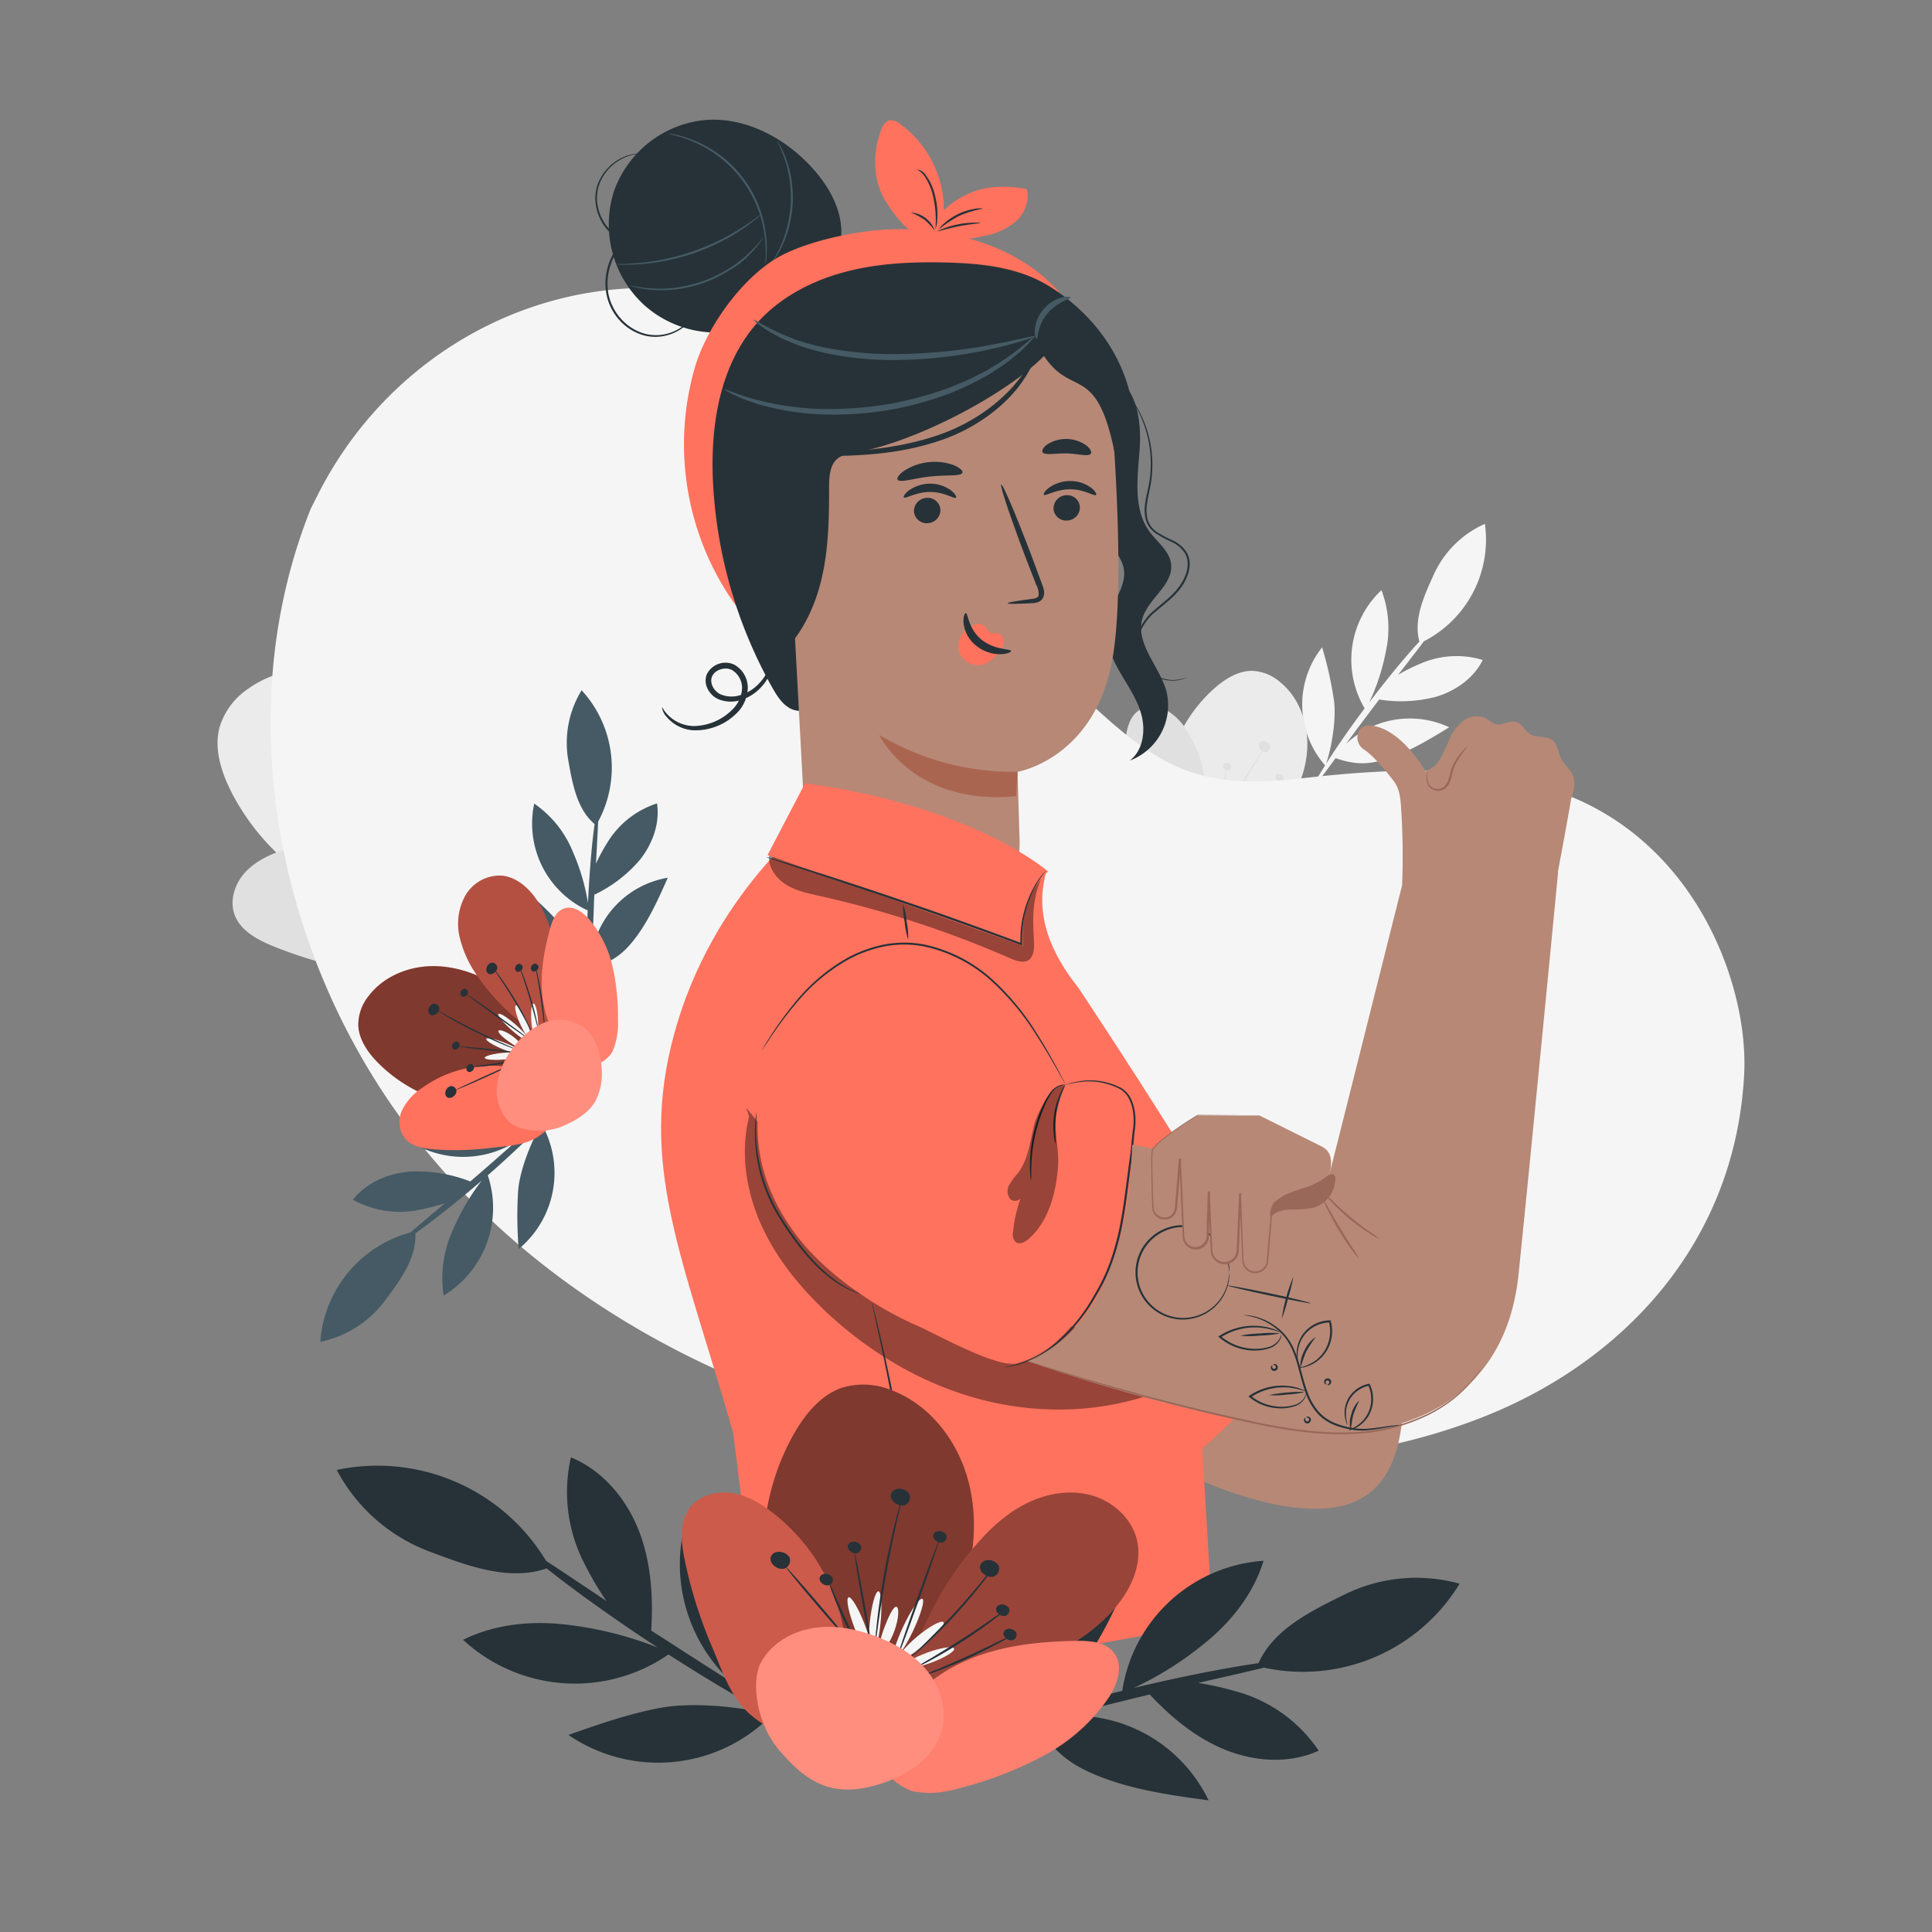 <svg xmlns="http://www.w3.org/2000/svg" viewBox="0 0 500 500"><rect x="0" y="0" width="500" height="500" fill="#808080" stroke="none"/><g id="background-complete"><path d="M116.19,232.92c-4.58,4.41-12,4.22-18.37,2.61a60.11,60.11,0,0,1-37.77-30.22c-2.75-5.32-4.72-11.46-3.24-17.05a18.4,18.4,0,0,1,7.41-10c8.19-5.87,19.47-6.78,29.4-3.41s18.51,10.68,24.56,19.48c4,5.83,7,12.55,7.3,19.46s-2.65,14-8.4,17.38" style="fill:#ebebeb"></path><path d="M129.48,218.8a84.63,84.63,0,0,1-20.74-34.54c-1.73-5.59-2.88-11.46-2.34-17.29s2.9-11.65,7.29-15.52,11-5.47,16.35-3.19c4.84,2,8.09,6.76,9.86,11.7,3.17,8.84,2.37,18.57,1.06,27.87a88,88,0,0,1-4,17.75,37.15,37.15,0,0,1-9.76,15.17" style="fill:#f5f5f5"></path><path d="M142.17,232.14c3.74.65,7.55-1.38,10-4.28s3.75-6.58,4.9-10.19a90.2,90.2,0,0,0,4.42-20.95,45.19,45.19,0,0,0-3.18-21c-1.56-3.6-4.45-7.36-8.37-7.22-3.52.13-6.05,3.34-8,6.31-4.66,7.25-8.78,15-10.7,23.39s-1.45,17.58,2.67,25.15c1.73,3.16,4.2,6.1,7.54,7.46s7.63.8,9.89-2" style="fill:#fafafa"></path><path d="M127.18,240a42.71,42.71,0,0,0-23.06-19.75,47.64,47.64,0,0,0-30.49-.36c-3.79,1.21-7.54,3-10.21,5.9s-4.08,7.3-2.69,11c1.56,4.17,6,6.46,10.08,8.13a113.05,113.05,0,0,0,21.7,6.31c6.66,1.24,13.56,3.32,20,1.38s13.17-6,14.62-12.63" style="fill:#e0e0e0"></path><path d="M101.33,216c.16-.73,3.72-.54,7.94.42s7.52,2.32,7.35,3.05-3.72.53-7.94-.43S101.16,216.74,101.33,216Z" style="fill:#e0e0e0"></path><path d="M116.49,219.14c-.48.57-3.61-1.25-7-4.06s-5.74-5.55-5.26-6.13,3.6,1.25,7,4.06S117,218.56,116.49,219.14Z" style="fill:#e0e0e0"></path><path d="M110,207.36c.55-.49,2.77,1.1,4.71,3.75s2.81,5.25,2.18,5.63-2.48-1.49-4.35-4S109.4,207.85,110,207.36Z" style="fill:#e0e0e0"></path><path d="M111.9,200.87c.64-.38,3,2.47,5.38,6.38s3.7,7.38,3.06,7.76-3-2.47-5.38-6.38S111.26,201.25,111.9,200.87Z" style="fill:#e0e0e0"></path><path d="M119.69,199.72c.75-.05,1.56,3.17,2,7.18s.32,7.33-.42,7.44-1.82-3.08-2.26-7.15S119,199.76,119.69,199.72Z" style="fill:#e0e0e0"></path><path d="M126.65,201.18c.73.15.6,3.22-.28,6.84s-2.19,6.4-2.91,6.2-.59-3.26.29-6.84S125.92,201,126.65,201.18Z" style="fill:#e0e0e0"></path><path d="M112,221.8c0,.15-5.77.94-12.91,1.78s-13,1.38-13,1.23,5.76-.94,12.91-1.77S112,221.65,112,221.8Z" style="fill:#e0e0e0"></path><path d="M113,220.88a10.48,10.48,0,0,1-2.56-.09c-1.58-.14-3.75-.4-6.13-.78s-4.53-.84-6.07-1.21a11.34,11.34,0,0,1-2.46-.73,12.69,12.69,0,0,1,2.54.35l6.07,1.05,6.09.94A14.07,14.07,0,0,1,113,220.88Z" style="fill:#e0e0e0"></path><path d="M115.56,218.5c-.06.14-5.19-2-11.47-4.74s-11.31-5.09-11.25-5.23,5.2,2,11.47,4.74S115.62,218.37,115.56,218.5Z" style="fill:#e0e0e0"></path><path d="M114.85,217a6.72,6.72,0,0,1-1.16-.83c-.73-.56-1.76-1.4-3-2.45-2.52-2.11-5.92-5.12-9.52-8.6s-6.72-6.78-8.91-9.22c-1.1-1.22-2-2.23-2.55-2.93a6.6,6.6,0,0,1-.87-1.14,8,8,0,0,1,1,1l2.68,2.81c2.26,2.37,5.41,5.62,9,9.1s7,6.51,9.4,8.69l2.9,2.58A7.88,7.88,0,0,1,114.85,217Z" style="fill:#e0e0e0"></path><path d="M120.68,214.34c-.12.09-4.35-5.4-9.44-12.26s-9.12-12.5-9-12.59,4.35,5.4,9.44,12.26S120.8,214.25,120.68,214.34Z" style="fill:#e0e0e0"></path><path d="M115.05,181.14a5.56,5.56,0,0,1,.5,1.14c.3.74.69,1.82,1.15,3.16.91,2.69,2.06,6.46,3.09,10.67s1.76,8.09,2.18,10.9c.22,1.4.37,2.54.45,3.33a5,5,0,0,1,.08,1.24,5.12,5.12,0,0,1-.28-1.21c-.17-.89-.38-2-.62-3.3-.53-2.79-1.3-6.63-2.33-10.83s-2.11-8-2.94-10.68c-.38-1.27-.71-2.35-1-3.22A6.3,6.3,0,0,1,115.05,181.14Z" style="fill:#e0e0e0"></path><path d="M125.82,185.77a3.12,3.12,0,0,1,.16,1c.07.66.14,1.6.2,2.77.13,2.34.22,5.58.15,9.15s-.28,6.81-.5,9.14c-.11,1.17-.21,2.11-.3,2.76a3.44,3.44,0,0,1-.2,1,29.92,29.92,0,0,1,.12-3.79c.13-2.33.27-5.56.34-9.12s0-6.79,0-9.13A33.38,33.38,0,0,1,125.82,185.77Z" style="fill:#e0e0e0"></path><path d="M131.9,187.62a18.5,18.5,0,0,1-.17,3.51c-.2,2.17-.56,5.16-1.09,8.43s-1.16,6.23-1.67,8.34a19.24,19.24,0,0,1-1,3.39,27.26,27.26,0,0,1,.59-3.47c.41-2.13,1-5.08,1.51-8.34s.95-6.24,1.24-8.39A26.79,26.79,0,0,1,131.9,187.62Z" style="fill:#e0e0e0"></path><path d="M81.8,225a1.84,1.84,0,0,0,.61,1.85,2.39,2.39,0,0,0,2.21.14,2.81,2.81,0,0,0,1.79-1.59,2.19,2.19,0,0,0-1.55-2.68A3,3,0,0,0,81.8,225" style="fill:#e0e0e0"></path><path d="M85.41,191.25a1.81,1.81,0,0,0,.6,1.82,2.34,2.34,0,0,0,2.16.14,2.75,2.75,0,0,0,1.75-1.56A2.15,2.15,0,0,0,88.41,189a3,3,0,0,0-3,2.23" style="fill:#e0e0e0"></path><path d="M112.66,182.62a1.78,1.78,0,0,0,.59,1.81,2.31,2.31,0,0,0,2.17.14,2.72,2.72,0,0,0,1.74-1.55,2.15,2.15,0,0,0-1.51-2.63,2.94,2.94,0,0,0-3,2.23" style="fill:#e0e0e0"></path><path d="M90.21,207.83a1.25,1.25,0,0,0,.41,1.25,1.65,1.65,0,0,0,1.5.1,1.9,1.9,0,0,0,1.2-1.08,1.48,1.48,0,0,0-1-1.81,2,2,0,0,0-2.07,1.54" style="fill:#e0e0e0"></path><path d="M123.86,185.71a1.27,1.27,0,0,0,.41,1.25,1.59,1.59,0,0,0,1.5.1A1.91,1.91,0,0,0,127,186a1.47,1.47,0,0,0-1-1.81,2,2,0,0,0-2.07,1.53" style="fill:#e0e0e0"></path><path d="M130,187.56a1.23,1.23,0,0,0,.41,1.25,1.57,1.57,0,0,0,1.49.1,1.91,1.91,0,0,0,1.2-1.07,1.47,1.47,0,0,0-1-1.81,2,2,0,0,0-2.06,1.53" style="fill:#e0e0e0"></path><path d="M93,218.18a1.25,1.25,0,0,0,.41,1.25,1.6,1.6,0,0,0,1.49.1,1.89,1.89,0,0,0,1.21-1.08,1.49,1.49,0,0,0-1-1.81A2,2,0,0,0,93,218.18" style="fill:#e0e0e0"></path><path d="M99.86,188.58a1.25,1.25,0,0,0,.41,1.25,1.63,1.63,0,0,0,1.49.1,1.89,1.89,0,0,0,1.21-1.08,1.49,1.49,0,0,0-1-1.81,2,2,0,0,0-2.06,1.54" style="fill:#e0e0e0"></path><path d="M124.73,251.52c4.88-.6,9.88-2,13.55-5.24,3.33-2.95,5.25-7.19,6.43-11.48,1.8-6.52,1.88-14.14-2.43-19.36-3.45-4.19-9.21-6-14.61-5.56s-10.46,3-14.83,6.16-8,7.09-10.18,11.93-2.41,10.66.06,15.34,12.48,9.85,22,8.21" style="fill:#ebebeb"></path><path d="M371.12,148.57c-2.54,5.57-5.35,11.61-3.79,17.46-.6.65-1.27,1.4-2,2.23-3,3.38-6.89,8.14-11,13.57a54.47,54.47,0,0,0,4.28-13,27.87,27.87,0,0,0-1.09-16.1,24.7,24.7,0,0,0-4.35,30.6c-4,5.31-7.35,10.24-9.73,13.94l-.23.36c1.53-4.54,2.58-11.52,2.05-16.1a93.86,93.86,0,0,0-3.1-14,23.86,23.86,0,0,0,.78,30.55c-2.2,3.46-3.41,5.66-3.25,5.77s1.94-2.17,4.69-5.91l1.26-1.72c5.23,1.76,8.67,1.76,14-.06,5.49-1.87,10.48-4.92,15.42-7.94a24,24,0,0,0-26.72,4.32c2-2.78,4.35-5.89,6.83-9.18.6-.79,1.18-1.57,1.77-2.33a35.6,35.6,0,0,0,14.79-.73c5-1.51,9.68-4.79,12-9.5a23.37,23.37,0,0,0-16.24,1,48.57,48.57,0,0,0-5.64,2.82l4.37-5.65c.87-1.12,1.63-2.12,2.27-3a29.55,29.55,0,0,0,15.8-30.4A26.13,26.13,0,0,0,371.12,148.57Z" style="fill:#f5f5f5"></path><path d="M306,217.63c-3.47-2.12-4.55-6.73-4.59-10.95A38.49,38.49,0,0,1,314,178.39c2.85-2.57,6.33-4.79,10-4.78a11.78,11.78,0,0,1,7.39,3c5,4.11,7.36,10.95,6.89,17.65s-3.61,13.19-8.08,18.37c-3,3.42-6.62,6.4-10.87,7.68s-9.1.63-12.12-2.38" style="fill:#ebebeb"></path><path d="M316.94,223.57a54.28,54.28,0,0,1,18-18.46,28.85,28.85,0,0,1,10.33-4.25,15,15,0,0,1,10.8,2,10.24,10.24,0,0,1,4.62,9.61c-.47,3.33-2.87,6.1-5.64,8-5,3.4-11.11,4.48-17.08,5.18a56,56,0,0,1-11.64.42,23.79,23.79,0,0,1-11-3.58" style="fill:#f5f5f5"></path><path d="M310.74,233.59a7.12,7.12,0,0,0,4.27,5.49,18.83,18.83,0,0,0,7.11,1.38,57.46,57.46,0,0,0,13.68-.67,28.85,28.85,0,0,0,12.5-5.38c2-1.55,3.83-3.95,3.11-6.35-.65-2.16-3.05-3.21-5.2-3.91-5.25-1.7-10.71-3-16.22-2.82s-11.12,1.95-15.14,5.74a10.27,10.27,0,0,0-3.4,5.88,5.56,5.56,0,0,0,2.86,5.79" style="fill:#fafafa"></path><path d="M303.44,225.58a27.31,27.31,0,0,0,8.48-17.48,30.48,30.48,0,0,0-4.73-18.94,14.6,14.6,0,0,0-5.31-5.36,7.12,7.12,0,0,0-7.26.13c-2.33,1.63-3,4.73-3.39,7.56a72.8,72.8,0,0,0-.39,14.46c.31,4.32.14,8.93,2.4,12.63s5.86,7.18,10.2,7" style="fill:#e0e0e0"></path><path d="M314.09,205.68c.48,0,.94,2.22,1,5s-.22,5-.7,5.05-.93-2.22-1-5S313.61,205.7,314.09,205.68Z" style="fill:#e0e0e0"></path><path d="M314.62,215.58c-.43-.21.18-2.44,1.37-5s2.51-4.46,2.94-4.25-.18,2.43-1.37,5S315.05,215.78,314.62,215.58Z" style="fill:#e0e0e0"></path><path d="M320.85,209.62c.4.26-.23,1.9-1.56,3.53s-2.79,2.59-3.13,2.26.52-1.78,1.79-3.34S320.45,209.35,320.85,209.62Z" style="fill:#e0e0e0"></path><path d="M325.19,209.77c.34.33-1,2.29-3.08,4.36s-4,3.5-4.31,3.16,1-2.29,3.08-4.36S324.85,209.44,325.19,209.77Z" style="fill:#e0e0e0"></path><path d="M327.16,214.41c.15.45-1.71,1.48-4.12,2.4s-4.49,1.38-4.68.94,1.61-1.63,4.07-2.56S327,214,327.16,214.41Z" style="fill:#e0e0e0"></path><path d="M327.38,219c0,.48-1.89.9-4.28.94s-4.32-.32-4.31-.79,1.93-.9,4.29-.94S327.36,218.48,327.38,219Z" style="fill:#e0e0e0"></path><path d="M312.24,213.24c-.09,0-1.52-3.41-3.19-7.7s-3-7.8-2.88-7.83,1.52,3.41,3.2,7.7S312.33,213.21,312.24,213.24Z" style="fill:#e0e0e0"></path><path d="M313,213.72a7.89,7.89,0,0,1-.36-1.61c-.17-1-.36-2.38-.5-3.92s-.22-2.94-.24-3.95a7,7,0,0,1,.05-1.64,8,8,0,0,1,.19,1.62c.1,1.14.21,2.47.34,3.94s.29,2.79.41,3.92A8.58,8.58,0,0,1,313,213.72Z" style="fill:#e0e0e0"></path><path d="M314.86,214.9c-.09,0,.39-3.54,1.07-7.87s1.32-7.83,1.42-7.82-.39,3.54-1.08,7.87S315,214.91,314.86,214.9Z" style="fill:#e0e0e0"></path><path d="M315.66,214.22a5,5,0,0,1,.33-.86c.23-.54.58-1.31,1-2.26.89-1.9,2.2-4.5,3.77-7.29s3.11-5.27,4.27-7c.57-.88,1.05-1.58,1.4-2.06A5.13,5.13,0,0,1,327,194a4.18,4.18,0,0,1-.45.8l-1.31,2.11c-1.1,1.79-2.6,4.27-4.17,7.06s-2.9,5.35-3.85,7.22c-.46.89-.83,1.64-1.13,2.22A5.18,5.18,0,0,1,315.66,214.22Z" style="fill:#e0e0e0"></path><path d="M318.27,217.39c-.08-.06,2.64-3.57,6.06-7.83s6.26-7.68,6.33-7.62-2.64,3.56-6.06,7.83S318.34,217.45,318.27,217.39Z" style="fill:#e0e0e0"></path><path d="M337.91,208.52a4,4,0,0,1-.62.49c-.41.3-1,.72-1.78,1.22-1.51,1-3.66,2.33-6.1,3.65s-4.72,2.4-6.39,3.12c-.84.37-1.52.64-2,.82a3.83,3.83,0,0,1-.76.25,4.26,4.26,0,0,1,.7-.37l1.95-.92c1.64-.78,3.89-1.88,6.33-3.2s4.59-2.6,6.13-3.55l1.83-1.13A3,3,0,0,1,337.91,208.52Z" style="fill:#e0e0e0"></path><path d="M336.8,215.94a3.11,3.11,0,0,1-.6.26c-.4.15-1,.34-1.68.57-1.43.46-3.42,1-5.64,1.58s-4.26.93-5.74,1.18c-.74.12-1.34.21-1.76.25a2.88,2.88,0,0,1-.65.05,18.3,18.3,0,0,1,2.36-.54c1.47-.31,3.49-.74,5.7-1.27s4.22-1.08,5.66-1.48A18.27,18.27,0,0,1,336.8,215.94Z" style="fill:#e0e0e0"></path><path d="M336.64,220a12.11,12.11,0,0,1-2.21.47c-1.37.23-3.28.49-5.4.69s-4,.29-5.43.32a14,14,0,0,1-2.25,0,16.07,16.07,0,0,1,2.24-.2c1.39-.09,3.3-.23,5.41-.42s4-.43,5.4-.6A17.73,17.73,0,0,1,336.64,220Z" style="fill:#e0e0e0"></path><path d="M305.35,195.06a1.18,1.18,0,0,0-1.05.67,1.53,1.53,0,0,0,.27,1.4,1.81,1.81,0,0,0,1.27.84,1.4,1.4,0,0,0,1.41-1.39,1.91,1.91,0,0,0-1.9-1.52" style="fill:#e0e0e0"></path><path d="M326.84,191.81a1.14,1.14,0,0,0-1,.66,1.49,1.49,0,0,0,.26,1.36,1.75,1.75,0,0,0,1.25.83,1.36,1.36,0,0,0,1.38-1.36,1.86,1.86,0,0,0-1.86-1.49" style="fill:#e0e0e0"></path><path d="M336.61,207.27a1.17,1.17,0,0,0-1,.67,1.51,1.51,0,0,0,.26,1.36,1.78,1.78,0,0,0,1.25.83,1.37,1.37,0,0,0,1.38-1.36,1.88,1.88,0,0,0-1.86-1.5" style="fill:#e0e0e0"></path><path d="M317.35,197.47a.81.81,0,0,0-.71.46,1,1,0,0,0,.19.94,1.19,1.19,0,0,0,.86.57,1,1,0,0,0,.95-.94,1.3,1.3,0,0,0-1.29-1" style="fill:#e0e0e0"></path><path d="M336.51,214.72a.8.8,0,0,0-.71.45,1,1,0,0,0,.19.94,1.16,1.16,0,0,0,.86.57.94.94,0,0,0,.95-.93,1.3,1.3,0,0,0-1.29-1" style="fill:#e0e0e0"></path><path d="M336.35,218.78a.78.78,0,0,0-.7.46,1,1,0,0,0,.18.94,1.22,1.22,0,0,0,.86.57.94.94,0,0,0,.95-.94,1.29,1.29,0,0,0-1.29-1" style="fill:#e0e0e0"></path><path d="M311.39,200.85a.8.8,0,0,0-.71.46,1,1,0,0,0,.18.94,1.23,1.23,0,0,0,.86.57,1,1,0,0,0,1-.94,1.31,1.31,0,0,0-1.29-1" style="fill:#e0e0e0"></path><path d="M330.84,200.32a.79.79,0,0,0-.71.45,1,1,0,0,0,.18.95,1.24,1.24,0,0,0,.86.57,1,1,0,0,0,1-.94,1.31,1.31,0,0,0-1.29-1" style="fill:#e0e0e0"></path><path d="M295.91,225.94c1.16,2.93,2.82,5.8,5.44,7.54a14.91,14.91,0,0,0,8.16,2.11c4.33.06,9.06-1.13,11.59-4.64a11,11,0,0,0,1.07-10,19,19,0,0,0-6.23-8.17,19.49,19.49,0,0,0-9-4.37,11.45,11.45,0,0,0-9.48,2.53c-2.5,2.28-4.08,9.32-1.51,15" style="fill:#ebebeb"></path></g><g id="background-simple"><path d="M80.44,131.62l1.9-3.75c16-31.65,47.91-52.6,83.36-53.35a93,93,0,0,1,13.65.7c32.63,4.09,62.53,25.7,76.67,55.39,8.31,17.47,12,38.07,26.05,51.31,18.36,17.22,29.17,22.45,54.17,19.58s53.39-4.4,75.74,7.18c29.29,15.19,40.49,48.45,39.41,69.31-2.26,43.73-31.39,74.36-67.25,88.6-38.78,15.41-81.77,13.34-123.24,8.63-58.1-6.59-115-33.27-151.76-78.78S58.67,185.89,80.44,131.62Z" style="fill:#f5f5f5"></path></g><g id="Character"><path d="M217.74,60.09c0-6.27-3.38-12.08-7.6-16.71-7-7.66-17.06-13.06-27.4-12.34a27.88,27.88,0,0,0-23.86,18.49,28.3,28.3,0,0,0,7.65,29.25,27.95,27.95,0,0,0,42.37-5.62C214.14,71.5,217.71,65.72,217.74,60.09Z" style="fill:#263238"></path><path d="M198.07,68.63s0-.66.07-1.83a33.78,33.78,0,0,0-.17-5,30.68,30.68,0,0,0-18.52-25.09,32.6,32.6,0,0,0-4.69-1.63,14.46,14.46,0,0,1-1.77-.48,1.67,1.67,0,0,1,.47,0c.31.06.77.1,1.34.24a27.13,27.13,0,0,1,4.79,1.49A30.11,30.11,0,0,1,198.33,61.8a27.56,27.56,0,0,1,0,5c0,.59-.13,1-.17,1.35A1.69,1.69,0,0,1,198.07,68.63Z" style="fill:#455a64"></path><path d="M197.11,55.36a9.42,9.42,0,0,1-1.19,1.08c-.4.34-.89.75-1.48,1.18s-1.25,1-2,1.47a52.4,52.4,0,0,1-5.6,3.34,60.84,60.84,0,0,1-7.34,3.15,62,62,0,0,1-7.73,2,55,55,0,0,1-6.47.82c-.92.08-1.77.08-2.5.1s-1.37,0-1.89,0a9.42,9.42,0,0,1-1.61-.11,8.55,8.55,0,0,1,1.61-.09c.51,0,1.15,0,1.88-.07s1.56-.07,2.48-.18a60.87,60.87,0,0,0,6.41-.92,65,65,0,0,0,7.65-2.08,64.13,64.13,0,0,0,7.3-3.08,61.22,61.22,0,0,0,5.61-3.22c.79-.48,1.46-1,2.07-1.39s1.11-.79,1.52-1.11A12.42,12.42,0,0,1,197.11,55.36Z" style="fill:#455a64"></path><path d="M201.07,36.33a5.91,5.91,0,0,1,.7,1.1,11.11,11.11,0,0,1,.71,1.36c.24.55.56,1.15.8,1.87a21.16,21.16,0,0,1,.78,2.33,27.36,27.36,0,0,1,.65,2.76,32.39,32.39,0,0,1,.47,6.47,32.6,32.6,0,0,1-.94,6.41c-.28,1-.52,1.88-.85,2.7a22.77,22.77,0,0,1-.95,2.28,18.52,18.52,0,0,1-.94,1.8,10.36,10.36,0,0,1-.81,1.3,6.12,6.12,0,0,1-.77,1.05c-.1-.06,1-1.58,2.18-4.3a22.47,22.47,0,0,0,.88-2.27c.31-.82.54-1.73.8-2.67a35.41,35.41,0,0,0,.88-6.32,33.92,33.92,0,0,0-.42-6.37,27.45,27.45,0,0,0-.6-2.72c-.2-.85-.46-1.62-.7-2.33C201.94,38,201,36.38,201.07,36.33Z" style="fill:#455a64"></path><path d="M197.49,61.55a8.9,8.9,0,0,1-.86,1.27,13.1,13.1,0,0,1-1.12,1.4A22.51,22.51,0,0,1,193.88,66l-1,1c-.36.32-.76.62-1.16,1A30.53,30.53,0,0,1,189,69.82a35.22,35.22,0,0,1-6.79,3.36,35.6,35.6,0,0,1-7.4,1.73,32.25,32.25,0,0,1-3.3.19c-.52,0-1,0-1.51,0l-1.38-.1a20.15,20.15,0,0,1-2.36-.3,11.23,11.23,0,0,1-1.75-.37,8.47,8.47,0,0,1-1.47-.43c0-.12,2.12.51,5.61.73l1.36.07c.48,0,1,0,1.49,0a32.33,32.33,0,0,0,3.26-.24,37.24,37.24,0,0,0,7.27-1.74,36.85,36.85,0,0,0,6.72-3.28,30.9,30.9,0,0,0,2.66-1.88c.4-.32.81-.61,1.16-.93l1-.92C196.17,63.3,197.39,61.48,197.49,61.55Z" style="fill:#455a64"></path><path d="M180.44,79.89a4.24,4.24,0,0,1-.28.75,9.49,9.49,0,0,1-1.19,2,12,12,0,0,1-7.11,4.31,11.46,11.46,0,0,1-5.82-.34,13.3,13.3,0,0,1-5.62-3.64A14,14,0,0,1,157,76.39a15.32,15.32,0,0,1,.48-7.92,16.82,16.82,0,0,1,3.8-6.36l.08.42a12,12,0,0,1-5.09-4.24,12.61,12.61,0,0,1-2.13-5.71,11,11,0,0,1,.75-5.41,12.22,12.22,0,0,1,2.64-3.9A12,12,0,0,1,163.33,40a8.48,8.48,0,0,1,2.42-.25,23.59,23.59,0,0,0-2.37.42,12.26,12.26,0,0,0-8.13,7.15,10.66,10.66,0,0,0-.68,5.21,12.05,12.05,0,0,0,2.1,5.48,11.23,11.23,0,0,0,4.88,4l.34.15-.26.27A16.48,16.48,0,0,0,158,68.63a14.84,14.84,0,0,0-.49,7.65,13.61,13.61,0,0,0,3.29,6.32,12.94,12.94,0,0,0,5.4,3.56,11.27,11.27,0,0,0,5.62.39,12,12,0,0,0,7-4.08A15.05,15.05,0,0,0,180.44,79.89Z" style="fill:#263238"></path><path d="M287.81,97.05c6.49,3.31,7.65,12,7.12,19.32s-1.73,15.33,2.57,21.22c2,2.73,5.13,4.95,5.57,8.3.71,5.41-5.88,8.92-7.41,14.16-1.9,6.5,4.39,12.33,6.21,18.85a15.29,15.29,0,0,1-9.49,17.94c3.47-2.63,4.14-7.74,3-11.94s-3.79-7.81-5.92-11.62-3.83-8.18-2.93-12.44c1-4.79,5.21-9,4.27-13.82-.54-2.74-2.67-4.86-4-7.31-3.65-6.68-1.17-14.86.8-22.21s2.93-16.32-2.63-21.52" style="fill:#263238"></path><path d="M191.75,158.5A71.63,71.63,0,0,1,179.86,95c3-10.15,11.77-22.47,20.83-28,7.49-4.55,20.95-7.31,29.71-7.65,11.73-.46,38.81,2.35,50.17,25.95" style="fill:#FF725E"></path><path d="M288.56,134.24C303,101,283.21,80.67,270.36,73.39c-7.66-4.33-16.75-5.24-25.55-5.45s-17.46.18-25.86,2.37-16.47,6.27-22.4,12.62c-10.52,11.28-12.93,28-11.94,43.36a120.84,120.84,0,0,0,15.33,51.79c1.15,2,2.46,4.11,4.51,5.23s5,.88,6.22-1.13" style="fill:#263238"></path><path d="M263.86,217.27l-.52-17.52s20.47-3.4,24.72-30.11c2.11-13.29,1.44-35.07.32-52.88a28.21,28.21,0,0,0-31.12-26.3l-46.35,4.9a9.4,9.4,0,0,0-8.4,9.53h0l6.16,114.68a27.61,27.61,0,0,0,27.58,26.14h0A27.61,27.61,0,0,0,263.86,217.27Z" style="fill:#b78876"></path><path d="M279.48,131.26a3.41,3.41,0,0,1-3.3,3.45,3.27,3.27,0,0,1-3.53-3.09,3.43,3.43,0,0,1,3.3-3.46A3.28,3.28,0,0,1,279.48,131.26Z" style="fill:#263238"></path><path d="M283.65,128.09c-.42.45-3-1.47-6.71-1.46s-6.39,1.85-6.79,1.4c-.19-.2.24-1,1.42-1.86a9.36,9.36,0,0,1,5.43-1.68,9,9,0,0,1,5.34,1.72C283.48,127.08,283.86,127.89,283.65,128.09Z" style="fill:#263238"></path><path d="M243.38,131.94a3.43,3.43,0,0,1-3.31,3.46,3.28,3.28,0,0,1-3.53-3.09,3.43,3.43,0,0,1,3.3-3.46A3.29,3.29,0,0,1,243.38,131.94Z" style="fill:#263238"></path><path d="M247.41,128.78c-.42.45-3-1.47-6.71-1.46s-6.39,1.85-6.79,1.4c-.19-.2.24-1,1.42-1.87a9.43,9.43,0,0,1,5.43-1.67,9,9,0,0,1,5.34,1.72C247.23,127.77,247.62,128.58,247.41,128.78Z" style="fill:#263238"></path><path d="M260.79,156.12c0-.21,2.28-.6,6-1.08.94-.1,1.83-.28,2-.92a4.8,4.8,0,0,0-.63-2.8l-2.78-7.16c-3.87-10.21-6.67-18.6-6.26-18.76s3.89,8,7.75,18.21l2.67,7.21c.36,1.07,1,2.28.49,3.69a2.37,2.37,0,0,1-1.55,1.38,5.77,5.77,0,0,1-1.6.22C263.12,156.31,260.8,156.33,260.79,156.12Z" style="fill:#263238"></path><path d="M263.34,199.75a68,68,0,0,1-35.78-9.54s8.68,18.35,35.42,15.85Z" style="fill:#aa6550"></path><path d="M249.07,122.33c-.36,1-4,.52-8.37,1s-7.82,1.7-8.4.81c-.25-.43.35-1.38,1.76-2.35a14.67,14.67,0,0,1,12.78-1.41C248.43,121.06,249.23,121.85,249.07,122.33Z" style="fill:#263238"></path><path d="M282.3,117.42c-.65.84-3.19,0-6.25-.07s-5.64.56-6.23-.31c-.26-.43.14-1.27,1.27-2.06a9.06,9.06,0,0,1,10.06.31C282.23,116.15,282.58,117,282.3,117.42Z" style="fill:#263238"></path><path d="M288.38,116.76c-4.67-22.78-11-13.77-18.2-24.64-10.39,10.53-34.33,22.66-48.92,25a9.6,9.6,0,0,0-4.28,1.37c-2.25,1.67-2.42,4.91-2.41,7.71,0,7.91-.13,15.9-1.95,23.6s-5.45,15.17-11.41,20.37c-8.81-18.57-9.69-40.17-5.75-60.34,1.61-8.24,4.34-16.87,10.9-22.11,4.7-3.74,10.77-5.25,16.68-6.33,14.6-2.68,30.05-3.33,44,1.88s24.69,11.63,26.55,26.36" style="fill:#263238"></path><path d="M187.42,100.76a14.36,14.36,0,0,0,3,1.63,25.85,25.85,0,0,0,3.71,1.49l2.37.82,2.72.69a68.59,68.59,0,0,0,13.66,1.87,88.76,88.76,0,0,0,16.84-1.09,86.68,86.68,0,0,0,16.3-4.45,71.45,71.45,0,0,0,6.71-3.07l2.95-1.58,2.59-1.68a35.92,35.92,0,0,0,4.27-3.15l1.69-1.37,1.29-1.3A15,15,0,0,0,267.76,87c-.23-.24-3.49,3.4-10.08,7.46l-2.59,1.57-2.94,1.47c-2,1.1-4.3,1.9-6.65,2.9a92.23,92.23,0,0,1-16,4.25,95.25,95.25,0,0,1-16.56,1.2,74.89,74.89,0,0,1-13.47-1.53C191.85,102.77,187.55,100.47,187.42,100.76Z" style="fill:#455a64"></path><path d="M195,82.76a11.82,11.82,0,0,0,2.3,1.88,19.29,19.29,0,0,0,3,1.84l1.91,1.06,2.26.95c6.32,2.76,15.79,4.63,26.25,4.69a118.67,118.67,0,0,0,26.51-3c3.33-.75,6-1.51,7.8-2.11A11.28,11.28,0,0,0,267.76,87c-.07-.23-4.13.9-10.79,2.15a139.65,139.65,0,0,1-26.28,2.49c-10.31-.06-19.59-1.72-25.87-4.16S195.16,82.49,195,82.76Z" style="fill:#455a64"></path><path d="M277.09,77c0-.18-.93-.36-2.36,0a9.67,9.67,0,0,0-6.94,8.38c-.08,1.48.26,2.34.44,2.31.42,0,.26-3.53,2.9-6.61S277.16,77.38,277.09,77Z" style="fill:#455a64"></path><path d="M209.23,117.78A9.27,9.27,0,0,0,212,118c1.79,0,4.38,0,7.59-.08,6.37-.26,15.38-.9,24.72-4.27s16.51-9.41,20.18-14.77a28.45,28.45,0,0,0,3.59-6.76,8.61,8.61,0,0,0,.69-2.71c-.29-.12-1.28,3.82-5.14,8.84s-10.77,10.7-19.84,14-17.94,4.09-24.26,4.62S209.22,117.56,209.23,117.78Z" style="fill:#263238"></path><path d="M171.31,183.05a4.59,4.59,0,0,0,1.26,2.53A9.81,9.81,0,0,0,179.5,189a15.07,15.07,0,0,0,10.7-4,9.6,9.6,0,0,0,3.27-6.2A6.8,6.8,0,0,0,190,172a5.38,5.38,0,0,0-7.08,2.51,4.59,4.59,0,0,0,.28,3.88,5.75,5.75,0,0,0,2.62,2.52,8.47,8.47,0,0,0,6.35.1,11.45,11.45,0,0,0,4.59-2.94,12.16,12.16,0,0,0,3.4-6.92,5.59,5.59,0,0,0-.17-2.82c-.13,0,0,1-.41,2.72a12.28,12.28,0,0,1-3.57,6.26,10.64,10.64,0,0,1-4.22,2.52,7.31,7.31,0,0,1-5.36-.16c-1.62-.76-2.88-2.89-2.15-4.6s3.28-2.57,5.09-1.71a5.4,5.4,0,0,1,2.64,5.25,8.33,8.33,0,0,1-2.75,5.29,14.34,14.34,0,0,1-9.71,4,9.63,9.63,0,0,1-6.53-2.71C171.78,184,171.44,183,171.31,183.05Z" style="fill:#263238"></path><path d="M243.49,61a27.64,27.64,0,0,0-10.55-28.93,3.53,3.53,0,0,0-2.92-.88,3.58,3.58,0,0,0-1.91,2.31c-2.4,6.1-2.27,13.4,1.3,18.9s7.88,10.74,14.08,8.6" style="fill:#FF725E"></path><path d="M241.72,60.17c.07-4.88,5-8.38,9.52-10.29s9.6-1.81,14.42-1c.89,2.9-.38,6.15-2.57,8.25A17.19,17.19,0,0,1,255,61a48.48,48.48,0,0,1-8.09,1.18c-2.49-.46-3.41.5-4.48-1.79" style="fill:#FF725E"></path><path d="M307.16,175.33a4.77,4.77,0,0,1-.88.37,8.84,8.84,0,0,1-2.71.45,9.72,9.72,0,0,1-4.24-.91,8.9,8.9,0,0,1-4.14-4,9.72,9.72,0,0,1-.85-6.88,13.72,13.72,0,0,1,4.54-6.56c1.05-.94,2.17-1.84,3.28-2.8a18.53,18.53,0,0,0,3-3.2,12.25,12.25,0,0,0,2-4.08,8,8,0,0,0,.2-2.28,5.8,5.8,0,0,0-.66-2.19,8,8,0,0,0-3.48-3,32.71,32.71,0,0,1-4.12-2.22,7.27,7.27,0,0,1-1.68-1.64,6.2,6.2,0,0,1-.94-2.1,11.16,11.16,0,0,1-.06-4.38c.21-1.4.54-2.73.8-4a27.25,27.25,0,0,0,.52-3.8,29.89,29.89,0,0,0-3.49-16.3,25.22,25.22,0,0,0-1.38-2.35l-.38-.6a1,1,0,0,1-.12-.22,1.07,1.07,0,0,1,.16.19l.43.57a23.39,23.39,0,0,1,1.47,2.31,29.45,29.45,0,0,1,3.37,9.47,30,30,0,0,1,.37,7,27.77,27.77,0,0,1-.5,3.86c-.26,1.31-.57,2.64-.77,4a10.75,10.75,0,0,0,.06,4.19,6.1,6.1,0,0,0,.87,1.93,7.26,7.26,0,0,0,1.56,1.52,34,34,0,0,0,4.07,2.17,8.3,8.3,0,0,1,3.69,3.19,6.15,6.15,0,0,1,.73,2.39,8.68,8.68,0,0,1-.22,2.45,12.53,12.53,0,0,1-2.06,4.25,18.21,18.21,0,0,1-3.14,3.29c-1.12,1-2.24,1.85-3.28,2.78a13.33,13.33,0,0,0-4.44,6.31,9.31,9.31,0,0,0,.76,6.6,8.52,8.52,0,0,0,3.93,3.87,9.81,9.81,0,0,0,4.12,1A11.29,11.29,0,0,0,307.16,175.33Z" style="fill:#263238"></path><path d="M254.43,54a29,29,0,0,0-6.14,1.84A30.58,30.58,0,0,0,243,59.34a5,5,0,0,1,1.26-1.44,15.5,15.5,0,0,1,8.3-3.9A5.27,5.27,0,0,1,254.43,54Z" style="fill:#263238"></path><path d="M253.81,57.67c0,.15-2.56.28-5.66.88s-5.54,1.43-5.59,1.29a22.92,22.92,0,0,1,11.25-2.17Z" style="fill:#263238"></path><path d="M237.29,43.84a3.25,3.25,0,0,1,2.17,1.31A14.21,14.21,0,0,1,242,50.7a18.6,18.6,0,0,1,.55,6.09,7.43,7.43,0,0,1-.46,2.49,28.24,28.24,0,0,0-.59-8.45,15.76,15.76,0,0,0-2.36-5.44A6.35,6.35,0,0,0,237.29,43.84Z" style="fill:#263238"></path><path d="M235.74,55a7.08,7.08,0,0,1,6.18,4.67,21.08,21.08,0,0,0-2.71-2.84A21,21,0,0,0,235.74,55Z" style="fill:#263238"></path><path d="M249.93,163a7.52,7.52,0,0,1,2.54-1.39,2.62,2.62,0,0,1,2.67.71c.38.47.55,1.15,1.09,1.44s1.3,0,1.95.14a2.17,2.17,0,0,1,1.53,2.47,5.63,5.63,0,0,1-1.52,2.78,8.63,8.63,0,0,1-3.68,2.8,5.16,5.16,0,0,1-6.27-3.25c-.79-2.5.85-6,3.35-6.77" style="fill:#FF725E"></path><path d="M249.94,158.67c.6,0,.61,4,4,6.81s7.69,2.4,7.72,3c.06.25-.95.78-2.75.83A9.94,9.94,0,0,1,252.5,167a8.68,8.68,0,0,1-3.13-5.71C249.22,159.64,249.67,158.65,249.94,158.67Z" style="fill:#263238"></path><path d="M304.22,380.13s30.1,15.71,46.56,8.43c28.47-12.59-1.13-87.31-1.13-87.31l-29.26,33.4Z" style="fill:#b78876"></path><path d="M210.9,211.5s-26.44,19.44-36.42,56.06c-9.27,34,2,57,15.28,103.3l6.72,54.06L281,426l32.83-6-2.69-45.22s21.73-17.52,20.33-30.13-52.38-89-52.38-89c-7.39-9.3-11.22-19-8.46-29.5Z" style="fill:#FF725E"></path><g style="opacity:0.4"><path d="M193.88,288.92c-2.3,9.13-.87,18.95,2.9,27.57s9.77,16.11,16.58,22.6c11.92,11.35,26.67,19.91,42.7,23.64s33.35,2.48,48.29-4.42c2-.92,4.24-2.32,4.4-4.53.26-3.34-4.07-4.81-7.39-5.28a169.55,169.55,0,0,1-108.29-61.88"></path></g><path d="M206.59,320.3c7.06,9.12,19.63,18,31,22.88,4.45,1.92,20.28,10.9,25.57,9.66A24.75,24.75,0,0,0,274,346.62c6.91-6.32,11.49-14.87,14.29-23.81s3.82-17.21,4.64-26.54c.2-2.22.81-6.25,1.14-8.44.69-4.58-9.12-7.92-13.92-7.72-10.21.42-10.54-15-17.6-22.37-8-8.38-20.66-11.59-32-9.21s-21.26,9.93-27.69,19.58C202.89,268.11,185.3,292.82,206.59,320.3Z" style="fill:#FF725E"></path><path d="M275.77,280.63s-.06-.07-.16-.22-.24-.42-.41-.7L273.67,277c-1.34-2.34-3.25-5.74-5.88-9.76a66.27,66.27,0,0,0-10.73-12.93,37.84,37.84,0,0,0-18-9.39,27.3,27.3,0,0,0-10.55.09,33.54,33.54,0,0,0-9.25,3.47,47.7,47.7,0,0,0-12.85,10.74,97.16,97.16,0,0,0-6.86,9.07c-.73,1.1-1.31,2-1.73,2.58l-.45.66c-.1.15-.16.23-.17.22a.92.92,0,0,1,.12-.25l.42-.69c.36-.61.91-1.5,1.64-2.63a90.54,90.54,0,0,1,6.75-9.2A47.3,47.3,0,0,1,219,248.08a33.84,33.84,0,0,1,9.38-3.55,27.73,27.73,0,0,1,10.75-.1A38.07,38.07,0,0,1,257.38,254a64.92,64.92,0,0,1,10.72,13.09c2.6,4.06,4.46,7.49,5.74,9.86.62,1.16,1.1,2.08,1.45,2.74l.37.72A2.15,2.15,0,0,1,275.77,280.63Z" style="fill:#263238"></path><path d="M266.84,305.44a5,5,0,0,1-.17-1.09,29,29,0,0,1-.12-3,37.6,37.6,0,0,1,1.4-9.83,36.46,36.46,0,0,1,1.85-5.16,15.51,15.51,0,0,1,2.24-3.9,4.85,4.85,0,0,1,2.54-1.67,3.16,3.16,0,0,1,.83-.09c.19,0,.28,0,.28,0s-.39,0-1.06.25a4.84,4.84,0,0,0-2.31,1.71,16.71,16.71,0,0,0-2.08,3.85,39,39,0,0,0-1.79,5.11,42.87,42.87,0,0,0-1.53,9.7C266.81,303.87,266.93,305.44,266.84,305.44Z" style="fill:#263238"></path><path d="M273.2,296a8.09,8.09,0,0,1-.46-2.29,21.7,21.7,0,0,1,.13-5.62,21.07,21.07,0,0,1,1.65-5.39,8,8,0,0,1,1.17-2c.17.08-1.63,3.2-2.3,7.49S273.39,296,273.2,296Z" style="fill:#263238"></path><path d="M275.62,280.73l.25-.09.75-.22a28.87,28.87,0,0,1,2.91-.62,17.32,17.32,0,0,1,4.73-.08,17.9,17.9,0,0,1,6,1.9,6.64,6.64,0,0,1,2.44,2.76,11.75,11.75,0,0,1,1.06,3.83,16,16,0,0,1-.07,4.25c-.19,1.43-.3,2.91-.44,4.43s-.37,3.09-.58,4.67-.41,3.2-.62,4.85c-.42,3.3-.88,6.71-1.53,10.19a65.9,65.9,0,0,1-2.65,10,48,48,0,0,1-4.14,8.68,47,47,0,0,1-10.23,12.59,27,27,0,0,1-9.6,5.21l-1.66.43c-.49.11-.91.16-1.25.22l-.76.12a1.08,1.08,0,0,1-.27,0l.26-.07.75-.17c.34-.08.75-.15,1.23-.27l1.64-.47a27.69,27.69,0,0,0,9.43-5.31,47.12,47.12,0,0,0,10-12.55,47.72,47.72,0,0,0,4.08-8.6,67.38,67.38,0,0,0,2.62-9.9c.65-3.46,1.1-6.86,1.53-10.16.22-1.64.43-3.26.64-4.85s.45-3.13.59-4.64.26-3,.47-4.45a15.59,15.59,0,0,0,.09-4.14,11.17,11.17,0,0,0-1-3.71,6.21,6.21,0,0,0-2.27-2.62,17.8,17.8,0,0,0-5.82-1.92,17.19,17.19,0,0,0-4.66,0c-1.28.15-2.25.38-2.92.51l-.75.17A.78.78,0,0,1,275.62,280.73Z" style="fill:#263238"></path><g style="opacity:0.4"><path d="M199,221.48c-.2,3,1.86,5.85,4.44,7.46s5.63,2.25,8.59,2.91a270.13,270.13,0,0,1,49.5,16.2c1.64.72,3.77,1.38,5.05.12a4.52,4.52,0,0,0,1-2.84c.33-2.92-1.65-11.6,2.64-19.47,1.6-2.93-8.64,6.71-11.81,5.67-14-4.58-28-9.19-42.6-11.28-5.58-.81-11.48-1.2-16.66,1"></path></g><path d="M271.22,225.53s-19.08-16.89-62.87-22.83l-9.7,18.58,66.08,23.48C264.16,236.19,266.65,230.05,271.22,225.53Z" style="fill:#FF725E"></path><path d="M270.61,225.33a1.7,1.7,0,0,1-.2.32l-.64.88a29.88,29.88,0,0,0-2.13,3.54,28.28,28.28,0,0,0-3.08,14.28v.33l-.31-.12c-6.61-2.43-14.57-5.31-23.14-8.31-11.75-4.11-22.45-7.68-30.2-10.23l-9.18-3-2.49-.83-.64-.23-.22-.1a.82.82,0,0,1,.23,0l.66.18,2.52.73c2.19.66,5.35,1.63,9.24,2.85,7.78,2.46,18.49,6,30.25,10.09,8.58,3,16.53,5.92,23.12,8.39l-.29.22a28.08,28.08,0,0,1,3.3-14.42A21.44,21.44,0,0,1,270.61,225.33Z" style="fill:#263238"></path><g style="opacity:0.4"><path d="M275.69,280.73c-2.84-.48-7.12,6.47-8.12,10.67s-1.5,8.73-4.11,12.18a19.89,19.89,0,0,0-2.31,3.13,3.18,3.18,0,0,0,.35,3.63c.95.89,2.94.34,2.92-1a36.24,36.24,0,0,0-2.25,9.47,2.92,2.92,0,0,0,.64,2.6c1,.8,2.46.06,3.41-.78,5.11-4.5,7-11.64,7.58-18.43s-2.85-13.93,1.82-21.51"></path></g><path d="M222.72,334.9a2.39,2.39,0,0,1-.57-.16,16.3,16.3,0,0,1-1.58-.59,25.71,25.71,0,0,1-5.36-3.12,41,41,0,0,1-6.67-6.33,77.24,77.24,0,0,1-6.61-9.1,41.71,41.71,0,0,1-6.44-19.27,37.58,37.58,0,0,1,0-6.19c0-.73.14-1.3.19-1.68a2.17,2.17,0,0,1,.11-.58s0,.81-.1,2.27a43.3,43.3,0,0,0,6.66,25.17,82,82,0,0,0,6.54,9.07,42.58,42.58,0,0,0,6.53,6.35,28,28,0,0,0,5.22,3.23C222,334.58,222.74,334.85,222.72,334.9Z" style="fill:#263238"></path><path d="M233.73,234a20.69,20.69,0,0,1,.92,4.56,20.11,20.11,0,0,1,.39,4.62,21,21,0,0,1-.91-4.55A21.32,21.32,0,0,1,233.73,234Z" style="fill:#263238"></path><path d="M238.84,419.78a4.81,4.81,0,0,1-.12-.84c-.07-.6-.15-1.41-.26-2.43-.22-2.15-.53-5.18-.92-8.91-.8-7.52-2-17.89-3.86-29.29s-3.86-21.65-5.43-29.05c-.79-3.66-1.44-6.63-1.9-8.75-.21-1-.38-1.79-.51-2.38a4.83,4.83,0,0,1-.14-.84,4.35,4.35,0,0,1,.24.81c.15.59.36,1.37.61,2.36.52,2.05,1.23,5,2.06,8.72,1.67,7.39,3.76,17.64,5.59,29.05s3,21.8,3.71,29.34c.35,3.76.61,6.82.75,8.93l.16,2.43A5,5,0,0,1,238.84,419.78Z" style="fill:#263238"></path><path d="M407.14,200.88c-.6-1.61-2.12-2.7-2.93-4.21-1-1.77-1-4.2-2.71-5.29-1.53-1-3.66-.36-5.25-1.23s-2.28-2.91-4-3.33-3.26.94-4.9.65c-1.13-.21-2-1.14-3-1.65a5.65,5.65,0,0,0-5.72.79,12.42,12.42,0,0,0-3.58,4.84,51.23,51.23,0,0,1-2.65,5.48,8.4,8.4,0,0,1-3.4,2.69,11.17,11.17,0,0,1-.7-1c-5.84-9-11.35-11-14.33-10.85s-3.74,4.4-.95,6.21c2.31,1.51,5.44,5.25,7.62,8.08,1.73,2.25,1.81,4.8,2,7.63a188.75,188.75,0,0,1,.22,19.43l-19.2,76.38L293,296.27c-.67,26-8.68,48.29-27,56A433,433,0,0,0,333.69,370c22.79,3.92,55.53-3.31,59.31-40.22,3.64-35.41,10.23-104,10.23-104h-.08c1.2-6.37,2.7-14.45,3.45-19h0c.12-.37.22-.74.32-1.11A7.84,7.84,0,0,0,407.14,200.88Z" style="fill:#b78876"></path><path d="M369.31,199.49a8.53,8.53,0,0,0,.37,3.48,2.87,2.87,0,0,0,3.52,1.25,3.68,3.68,0,0,0,1.83-2,20.89,20.89,0,0,0,.75-2.71,17.28,17.28,0,0,1,4-6.25" style="fill:#b78876"></path><path d="M379.73,193.22c.06.06-.72.93-1.78,2.46a16.31,16.31,0,0,0-1.58,2.83c-.49,1.1-.56,2.49-1.15,3.88a4.13,4.13,0,0,1-1.35,1.74,2.86,2.86,0,0,1-2,.5,3.14,3.14,0,0,1-1.72-.74,2.63,2.63,0,0,1-.83-1.41,7.48,7.48,0,0,1-.14-2.25c.05-.5.13-.88.14-.74s-.06-.05,0,0v.16c0,.19,0,.39,0,.6a8.53,8.53,0,0,0,.28,2.16,2.48,2.48,0,0,0,2.25,1.76,2.42,2.42,0,0,0,1.67-.44,3.67,3.67,0,0,0,1.16-1.53c.55-1.26.64-2.68,1.19-3.85a13.83,13.83,0,0,1,1.72-2.86,18.6,18.6,0,0,1,1.46-1.7C379.48,193.39,379.7,193.2,379.73,193.22Z" style="fill:#996859"></path><path d="M383.17,354.36a1.35,1.35,0,0,1-.16.28l-.53.79a24.09,24.09,0,0,1-2.27,2.88,33,33,0,0,1-4.24,3.95,38.37,38.37,0,0,1-6.52,4.05,48.36,48.36,0,0,1-19.31,4.79c-7.53.39-15.81-.65-24.29-2.4-17-3.57-32.12-7.72-43-11-5.44-1.63-9.81-3-12.82-4l-3.46-1.18-.9-.32-.3-.12a1.14,1.14,0,0,1,.32.07l.91.27,3.49,1.09c3,.94,7.42,2.3,12.87,3.89,10.89,3.17,26,7.27,43,10.83,8.46,1.75,16.69,2.8,24.17,2.43A48.5,48.5,0,0,0,369.28,366a39.4,39.4,0,0,0,6.52-4,34.84,34.84,0,0,0,4.26-3.86,28.42,28.42,0,0,0,2.34-2.8l.56-.76A2.75,2.75,0,0,1,383.17,354.36Z" style="fill:#996859"></path><path d="M351.69,325.71a12.59,12.59,0,0,1-1.66-2c-1-1.3-2.22-3.14-3.5-5.25s-2.33-4.07-3-5.52a10.74,10.74,0,0,1-1-2.41,15.4,15.4,0,0,1,1.35,2.23c.79,1.4,1.9,3.33,3.17,5.43s2.48,4,3.36,5.31A14.41,14.41,0,0,1,351.69,325.71Z" style="fill:#996859"></path><path d="M357.16,320.69a11.74,11.74,0,0,1-2.4-1.28,49.61,49.61,0,0,1-10.11-8.31,11.8,11.8,0,0,1-1.71-2.1,19.49,19.49,0,0,1,2,1.85c1.2,1.16,2.88,2.72,4.84,4.34s3.83,3,5.2,3.91A17.25,17.25,0,0,1,357.16,320.69Z" style="fill:#996859"></path><path d="M318.14,329.32a22.06,22.06,0,0,0-.47-2.9,12,12,0,0,0-4.38-6.49,11.78,11.78,0,0,0-11.15-1.65,11.9,11.9,0,0,0-5.45,4.1,11.68,11.68,0,0,0,0,13.88,11.92,11.92,0,0,0,5.46,4.11,11.88,11.88,0,0,0,15.53-8.14,22,22,0,0,0,.47-2.91,4.59,4.59,0,0,1,0,.77,5.51,5.51,0,0,1-.07.93,10.5,10.5,0,0,1-.22,1.26,12.07,12.07,0,0,1-9.47,9,12.23,12.23,0,0,1-6.43-.5,12.36,12.36,0,0,1-5.7-4.25,12.18,12.18,0,0,1,0-14.49,12.36,12.36,0,0,1,5.7-4.25,12.23,12.23,0,0,1,6.43-.5,12.1,12.1,0,0,1,9.47,9,10.17,10.17,0,0,1,.22,1.26,5.51,5.51,0,0,1,.07.93A4.41,4.41,0,0,1,318.14,329.32Z" style="fill:#263238"></path><path d="M339.22,337.29c0,.14-4.88-.78-10.83-2.05s-10.76-2.41-10.73-2.55,4.88.77,10.83,2S339.25,337.15,339.22,337.29Z" style="fill:#263238"></path><path d="M331.72,341.33a42.83,42.83,0,0,1,3-10.91,39.68,39.68,0,0,1-1.35,5.49A39.59,39.59,0,0,1,331.72,341.33Z" style="fill:#263238"></path><path d="M342,296.68l-16.07-8H309.81s-11.5,7-11.8,9.41.06,13.47.18,14.73a3,3,0,0,0,6-.44c.19-4.24,1-12.37,1-12.37l.9,20.11a3.13,3.13,0,0,0,3,3h0a3.13,3.13,0,0,0,3.27-2.83l.32-11.8.68,15.25a3.39,3.39,0,0,0,3.39,3.25h0a3.4,3.4,0,0,0,3.39-3.25l.64-14.83.69,17.41a3.17,3.17,0,0,0,3.26,3h0a3.16,3.16,0,0,0,3.07-2.9l1.14-13.37a3.16,3.16,0,0,1,2.07-2.71l7-2.54c2.35-.86,4.13-1.21,5.79-2.65l.17-.7C344.88,300.62,344.74,298.06,342,296.68Z" style="fill:#b78876"></path><path d="M344.2,304.45s0,.16-.15.71h0a7.83,7.83,0,0,1-1.78,1.2,30.65,30.65,0,0,1-3.58,1.36l-5.07,1.88-1.49.54a7,7,0,0,0-1.5.66,3,3,0,0,0-1.07,1.27,4.92,4.92,0,0,0-.31,1.76c-.2,2.51-.43,5.24-.67,8.17-.12,1.47-.25,3-.38,4.56a3.36,3.36,0,0,1-3.61,2.94,3.4,3.4,0,0,1-2.32-1.21,3.44,3.44,0,0,1-.64-1.21,5.22,5.22,0,0,1-.16-1.34c-.07-1.75-.14-3.55-.22-5.38q-.22-5.52-.47-11.49h.47c-.13,3.06-.27,6.22-.4,9.45-.07,1.62-.14,3.25-.21,4.91a4,4,0,0,1-.74,2.49,3.64,3.64,0,0,1-2.25,1.4,3.63,3.63,0,0,1-4.21-2.69,6.39,6.39,0,0,1-.13-1.34l-.06-1.31-.12-2.62c-.16-3.51-.32-7.09-.48-10.71h.52c0,1.57-.09,3.25-.13,5s-.09,3.2-.13,4.78c0,.81,0,1.56-.1,2.4a3.39,3.39,0,0,1-5.91,1.57,3.52,3.52,0,0,1-.83-2.28c0-.77-.06-1.53-.1-2.29L305.19,300h.49q-.35,4-.66,7.88-.16,1.94-.33,3.81c0,.32,0,.62-.09.95l-.06.49-.16.48a3,3,0,0,1-1.21,1.54,3.35,3.35,0,0,1-3.67-.16,3.13,3.13,0,0,1-1.13-1.51,8.2,8.2,0,0,1-.2-1.8c-.1-2.32-.15-4.57-.19-6.75s-.06-4.28,0-6.31a5.75,5.75,0,0,1,.1-.78,2.33,2.33,0,0,1,.37-.72,8.31,8.31,0,0,1,1-1.12,26.44,26.44,0,0,1,2.17-1.86,97.22,97.22,0,0,1,8.33-5.62l0,0h0l11.9.07,3.12,0,.8,0,.27,0a1.52,1.52,0,0,1-.27,0l-.8,0-3.12,0-11.9.07.07,0a97,97,0,0,0-8.27,5.65,28.19,28.19,0,0,0-2.13,1.85c-.66.69-1.43,1.37-1.34,2.38-.1,2-.06,4.11,0,6.28s.11,4.43.22,6.74a7.52,7.52,0,0,0,.19,1.68,2.63,2.63,0,0,0,1,1.29,2.91,2.91,0,0,0,3.18.14,2.61,2.61,0,0,0,1-1.32l.13-.42.05-.44c.05-.28.06-.61.09-.92.11-1.26.21-2.53.32-3.82.21-2.58.42-5.21.65-7.9h.48c.26,5.63.53,11.52.8,17.6,0,.76.07,1.52.11,2.28a3,3,0,0,0,.7,2,2.87,2.87,0,0,0,5-1.32c.09-.72.06-1.56.1-2.34,0-1.58.08-3.17.13-4.78s.09-3.37.13-4.94h.52q.24,5.43.47,10.71l.12,2.62.06,1.3a6,6,0,0,0,.11,1.24,3.14,3.14,0,0,0,5.57,1.12,3.47,3.47,0,0,0,.64-2.21c.08-1.66.15-3.3.22-4.91.14-3.23.28-6.39.42-9.45h.47c.15,4,.3,7.82.44,11.49.07,1.83.13,3.63.2,5.38A5,5,0,0,0,322,327a3,3,0,0,0,5.8-.46c.14-1.56.27-3.07.4-4.54.26-2.93.5-5.66.72-8.17a5.37,5.37,0,0,1,.35-1.85,3.31,3.31,0,0,1,1.18-1.38,7.49,7.49,0,0,1,1.56-.67l1.49-.53,5.1-1.82a36.1,36.1,0,0,0,3.59-1.29,8.66,8.66,0,0,0,1.79-1.13h0C344.15,304.6,344.2,304.45,344.2,304.45Z" style="fill:#996859"></path><path d="M328.82,315c1.3-1.48,3.41-1.94,5.38-2a24.52,24.52,0,0,0,5.88-.48,7.93,7.93,0,0,0,5.5-7.3,1.38,1.38,0,0,0-.48-1.27c-.53-.32-1.18.09-1.68.46a19.53,19.53,0,0,1-4.86,2.68,56.62,56.62,0,0,0-6,2.16c-1.89,1-3.6,2.62-3.88,4.72" style="fill:#996859"></path><path d="M331.6,345.34a.82.82,0,0,1,0,.36,3,3,0,0,1-.32,1,4.89,4.89,0,0,1-3,2.31,12.9,12.9,0,0,1-5.65.36,14.05,14.05,0,0,1-6.37-2.67c-.25-.19-.48-.39-.7-.57l-.28-.22.3-.19a16.3,16.3,0,0,1,11.53-2.39,15,15,0,0,1,3.45,1,4.93,4.93,0,0,1,1.16.62,23.37,23.37,0,0,0-4.66-1.26,16.47,16.47,0,0,0-11.19,2.46l0-.41c.21.17.43.37.67.54a13.74,13.74,0,0,0,6.14,2.61,13,13,0,0,0,5.46-.23,4.83,4.83,0,0,0,2.93-2.06A5.23,5.23,0,0,0,331.6,345.34Z" style="fill:#263238"></path><path d="M321,345.69a26.38,26.38,0,0,1,5.13-.58,25.84,25.84,0,0,1,5.17-.06,26.41,26.41,0,0,1-5.14.58A24.89,24.89,0,0,1,321,345.69Z" style="fill:#263238"></path><path d="M338,360.49a.6.6,0,0,1,0,.33,2.55,2.55,0,0,1-.27.92,4.46,4.46,0,0,1-2.68,2.19,11.89,11.89,0,0,1-5.15.46,12.69,12.69,0,0,1-5.88-2.29c-.24-.16-.45-.34-.66-.5l-.27-.21.29-.21a15,15,0,0,1,10.47-2.44,13.56,13.56,0,0,1,3.17.85,4.2,4.2,0,0,1,1.07.54,23.33,23.33,0,0,0-4.28-1,15.09,15.09,0,0,0-10.13,2.51v-.41l.63.48a12.65,12.65,0,0,0,5.65,2.23,11.79,11.79,0,0,0,5-.33,4.41,4.41,0,0,0,2.63-1.94A5.34,5.34,0,0,0,338,360.49Z" style="fill:#263238"></path><path d="M328.37,361.05a42.63,42.63,0,0,1,9.38-.82,22.08,22.08,0,0,1-4.67.67A20.72,20.72,0,0,1,328.37,361.05Z" style="fill:#263238"></path><path d="M362.17,368.85a2,2,0,0,1-.56.11l-1.62.26c-1.4.23-3.41.69-6,.93a15,15,0,0,1-4.19-.17,21,21,0,0,1-4.65-1.27,11.94,11.94,0,0,1-4.35-3.11,15.85,15.85,0,0,1-2.85-5c-1.37-3.68-1.92-7.37-3.18-10.46a15.86,15.86,0,0,0-2.29-4.1,14.37,14.37,0,0,0-3-2.79,16,16,0,0,0-5.4-2.47c-1.38-.33-2.17-.39-2.16-.44a3.52,3.52,0,0,1,.57,0,13.76,13.76,0,0,1,1.63.23,15.49,15.49,0,0,1,5.57,2.36,14.55,14.55,0,0,1,3.12,2.83,15.64,15.64,0,0,1,2.39,4.19c1.31,3.15,1.88,6.86,3.23,10.46a15.63,15.63,0,0,0,2.74,4.82,11.49,11.49,0,0,0,4.16,3,21.24,21.24,0,0,0,4.53,1.29,15.71,15.71,0,0,0,4.1.23c2.52-.19,4.55-.6,6-.77.71-.09,1.26-.14,1.64-.16A3.52,3.52,0,0,1,362.17,368.85Z" style="fill:#263238"></path><path d="M335.84,354.05a12.14,12.14,0,0,0,4.28-1.71,9.32,9.32,0,0,0,3.21-3.74,9.6,9.6,0,0,0,.72-5.94c0-.21-.1-.41-.14-.6l.25.19a8.52,8.52,0,0,0-5.37,2,8.2,8.2,0,0,0-2.57,3.94,9.14,9.14,0,0,0-.38,3.19c.05.77.15,1.19.11,1.2a3.27,3.27,0,0,1-.3-1.18,8.28,8.28,0,0,1,.22-3.31,8.43,8.43,0,0,1,2.61-4.2,8.83,8.83,0,0,1,5.67-2.18h.21l.05.2c0,.2.11.42.15.64a9.91,9.91,0,0,1-.79,6.25,9.46,9.46,0,0,1-3.44,3.84,9.13,9.13,0,0,1-3.23,1.29A3.45,3.45,0,0,1,335.84,354.05Z" style="fill:#263238"></path><path d="M340.54,346a32.86,32.86,0,0,0-2.51,3.82,34.37,34.37,0,0,0-1.48,4.32,8.24,8.24,0,0,1,1-4.55A8.08,8.08,0,0,1,340.54,346Z" style="fill:#263238"></path><path d="M348.93,370.16a11,11,0,0,0,3.46-2.17,8.24,8.24,0,0,0,2.2-3.75,8.51,8.51,0,0,0-.3-5.27c-.07-.17-.15-.34-.22-.5l.28.14A7.51,7.51,0,0,0,350,361.2a7.25,7.25,0,0,0-1.63,3.82,9.84,9.84,0,0,0,.42,3.86,2.93,2.93,0,0,1-.45-1A7.26,7.26,0,0,1,348,365a7.39,7.39,0,0,1,1.62-4.08,7.87,7.87,0,0,1,4.62-2.8l.2,0,.08.18c.07.17.16.35.23.54a8.79,8.79,0,0,1,.28,5.59,8.35,8.35,0,0,1-2.41,3.89,8,8,0,0,1-2.62,1.62A2.88,2.88,0,0,1,348.93,370.16Z" style="fill:#263238"></path><path d="M351.78,362.45a40.25,40.25,0,0,0-1.56,3.73,33.37,33.37,0,0,0-.64,4,6.78,6.78,0,0,1,.14-4.13A6.91,6.91,0,0,1,351.78,362.45Z" style="fill:#263238"></path><path d="M329.26,353.34c.06.06-.07.25,0,.53a.47.47,0,1,0,.74-.46c-.22-.2-.45-.17-.47-.24s.23-.27.66-.08a.92.92,0,0,1,.5.64.87.87,0,0,1-.44.91.89.89,0,0,1-1,0,.87.87,0,0,1-.35-.72C328.92,353.43,329.24,353.28,329.26,353.34Z" style="fill:#263238"></path><path d="M337.84,366.93c.05.06-.07.25,0,.53a.47.47,0,0,0,.73.33.46.46,0,0,0,0-.79c-.22-.2-.45-.17-.47-.24s.23-.27.66-.08a.92.92,0,0,1,.5.63.89.89,0,0,1-.44.92.9.9,0,0,1-1,0,.86.86,0,0,1-.34-.72C337.49,367,337.81,366.87,337.84,366.93Z" style="fill:#263238"></path><path d="M343.5,358.39c0-.08.23-.1.41-.34a.48.48,0,1,0-.84-.29c0,.3.16.46.12.52s-.36,0-.48-.47a.89.89,0,0,1,.18-.78.9.9,0,0,1,1-.24.87.87,0,0,1,.28,1.53C343.78,358.6,343.47,358.45,343.5,358.39Z" style="fill:#263238"></path></g><g id="Plant"><path d="M348.17,412.56c-8.82,4.34-18.47,9-22.48,17.86-1.41.21-3,.45-4.75.74-7.13,1.19-16.86,3.12-27.52,5.68A86.91,86.91,0,0,0,312,425.08c6.81-5.54,12.46-12.76,15-21.15a39.76,39.76,0,0,0-36.56,33.65c-10.34,2.57-19.58,5.26-26.3,7.44l-.66.22c6.52-4.1,15-11.71,19-17.95,4.16-6.48,7.3-13.56,10.41-20.61a38.38,38.38,0,0,0-30.12,38.81c-6.27,2.07-10,3.57-9.92,3.88s4.62-.73,11.85-2.58l3.32-.86c4.71,7.52,9,11,17.49,14.19,8.73,3.26,18,4.55,27.27,5.81a38.64,38.64,0,0,0-37.63-21.82c5.36-1.38,11.4-2.9,17.83-4.47l4.57-1.11c5.48,5.85,11.77,11.08,19.16,14.16,7.78,3.24,16.91,3.89,24.57.38A37.68,37.68,0,0,0,320,437.77a76.11,76.11,0,0,0-9.88-2.22c4.16-1,8-1.84,11.18-2.58,2.23-.52,4.19-1,5.84-1.38a47.49,47.49,0,0,0,50.61-21.73A42,42,0,0,0,348.17,412.56Z" style="fill:#263238"></path><path d="M209.85,448.9c.2-.35-4-3.07-10.73-7.36l-3.11-2c2.4-9.19,2-15.12-1.77-24.08-3.87-9.21-9.72-17.43-15.52-25.56a41.47,41.47,0,0,0,10.63,45.43c-5-3.18-10.65-6.77-16.6-10.64L168.53,422c.54-8.57,0-17.33-3-25.36-3.19-8.46-9.4-16.06-17.78-19.47a40.36,40.36,0,0,0,3.66,27.81,79.9,79.9,0,0,0,5.53,9.35l-10.24-6.83c-2.06-1.37-3.84-2.54-5.37-3.54a50.94,50.94,0,0,0-54.18-23.54A45,45,0,0,0,111,401.48c9.87,3.71,20.6,7.81,30.47,4.43q1.8,1.43,4.07,3.16c6.17,4.7,14.83,10.87,24.67,17.31a92.53,92.53,0,0,0-22.81-5.82c-9.33-1.24-19.12-.35-27.56,3.82a42.65,42.65,0,0,0,53.16,3.8c9.61,6.18,18.5,11.42,25.14,15.06l.66.36c-8-2.09-20.13-3.07-27.94-1.6-8.13,1.52-16,4.27-23.75,7a41.15,41.15,0,0,0,52.45-5C205.75,447.37,209.68,449.2,209.85,448.9Z" style="fill:#263238"></path><path d="M213.6,435.89c-6.43-1.41-10.51-7.89-12.8-14.31-5.66-15.91-4-34.73,4.29-49.84,3-5.43,7.14-10.65,12.8-12.59a19,19,0,0,1,12.84.64c9.76,3.67,17,12.85,19.83,23.33s1.45,22.05-2.65,32.31c-2.71,6.79-6.74,13.27-12.54,17.47s-13.57,5.77-19.77,2.75" style="fill:#FF725E"></path><path d="M213.6,435.89c-6.43-1.41-10.51-7.89-12.8-14.31-5.66-15.91-4-34.73,4.29-49.84,3-5.43,7.14-10.65,12.8-12.59a19,19,0,0,1,12.84.64c9.76,3.67,17,12.85,19.83,23.33s1.45,22.05-2.65,32.31c-2.71,6.79-6.74,13.27-12.54,17.47s-13.57,5.77-19.77,2.75" style="opacity:0.5"></path><path d="M233.38,439.2a87.55,87.55,0,0,1,17.78-37.68c3.82-4.7,8.21-9.06,13.54-11.95s11.68-4.2,17.54-2.65,11,6.28,12.13,12.23c1,5.33-1.16,10.84-4.4,15.2-5.78,7.8-14.6,12.71-23.36,16.92a89.71,89.71,0,0,1-17.55,6.78,38.36,38.36,0,0,1-18.65.33" style="fill:#FF725E"></path><path d="M233.38,439.2a87.55,87.55,0,0,1,17.78-37.68c3.82-4.7,8.21-9.06,13.54-11.95s11.68-4.2,17.54-2.65,11,6.28,12.13,12.23c1,5.33-1.16,10.84-4.4,15.2-5.78,7.8-14.6,12.71-23.36,16.92a89.71,89.71,0,0,1-17.55,6.78,38.36,38.36,0,0,1-18.65.33" style="opacity:0.4"></path><path d="M229.2,457.78c1.59,3.59,5.53,5.7,9.43,6.13s7.81-.55,11.58-1.64A93.34,93.34,0,0,0,270.76,454,46.81,46.81,0,0,0,287,439.23c2.2-3.41,3.78-8.06,1.4-11.35-2.13-3-6.35-3.29-10-3.22-8.91.16-17.94,1.06-26.26,4.24s-16,8.85-20.09,16.75c-1.73,3.3-2.84,7.11-2.09,10.77s3.69,7,7.41,7.34" style="fill:#FF725E"></path><path d="M229.2,457.78c1.59,3.59,5.53,5.7,9.43,6.13s7.81-.55,11.58-1.64A93.34,93.34,0,0,0,270.76,454,46.81,46.81,0,0,0,287,439.23c2.2-3.41,3.78-8.06,1.4-11.35-2.13-3-6.35-3.29-10-3.22-8.91.16-17.94,1.06-26.26,4.24s-16,8.85-20.09,16.75c-1.73,3.3-2.84,7.11-2.09,10.77s3.69,7,7.41,7.34" style="fill:#fff;opacity:0.1"></path><path d="M213.83,449.4a44.11,44.11,0,0,0,3.73-31.17,49.23,49.23,0,0,0-17.21-26.43c-3.22-2.57-6.87-4.79-10.94-5.4s-8.62.69-11,4c-2.69,3.73-2.14,8.83-1.2,13.33a117.58,117.58,0,0,0,7,22.29c2.76,6.45,4.93,13.57,10.34,18s12.73,7.87,19.26,5.31" style="fill:#FF725E"></path><path d="M213.83,449.4a44.11,44.11,0,0,0,3.73-31.17,49.23,49.23,0,0,0-17.21-26.43c-3.22-2.57-6.87-4.79-10.94-5.4s-8.62.69-11,4c-2.69,3.73-2.14,8.83-1.2,13.33a117.58,117.58,0,0,0,7,22.29c2.76,6.45,4.93,13.57,10.34,18s12.73,7.87,19.26,5.31" style="opacity:0.2"></path><path d="M219.6,413.39c.72-.28,2.6,2.89,4.2,7.07s2.33,7.8,1.61,8.08-2.61-2.89-4.21-7.08S218.88,413.66,219.6,413.39Z" style="fill:#f5f5f5"></path><path d="M225.63,428.22c-.77-.08-1-3.81-.53-8.34s1.48-8.13,2.24-8.05,1,3.82.53,8.34S226.39,428.3,225.63,428.22Z" style="fill:#f5f5f5"></path><path d="M232,415.84c.74.19.64,3-.52,6.21s-2.9,5.43-3.59,5.1-.14-3,1-6S231.26,415.64,232,415.84Z" style="fill:#f5f5f5"></path><path d="M238.7,413.78c.7.33-.37,4-2.4,8.29s-4.22,7.42-4.91,7.09.38-4,2.4-8.29S238,413.45,238.7,413.78Z" style="fill:#f5f5f5"></path><path d="M244.17,419.82c.47.61-1.84,3.16-5,5.84s-6.13,4.48-6.65,3.91,1.61-3.34,4.86-6.05S243.71,419.21,244.17,419.82Z" style="fill:#f5f5f5"></path><path d="M246.91,426.65c.29.71-2.42,2.36-6,3.68s-6.76,1.8-7,1.07,2.47-2.39,6-3.69S246.62,425.93,246.91,426.65Z" style="fill:#f5f5f5"></path><path d="M220.77,425.91c-.12.1-4.13-4.42-9-10.08s-8.63-10.35-8.52-10.45,4.12,4.41,8.95,10.08S220.88,425.81,220.77,425.91Z" style="fill:#263238"></path><path d="M222.13,426.25a13,13,0,0,1-1.39-2.26c-.79-1.44-1.81-3.45-2.85-5.73s-1.88-4.37-2.44-5.91a11.5,11.5,0,0,1-.79-2.53,14.14,14.14,0,0,1,1.15,2.38L218.4,418c1,2.16,1.92,4.12,2.69,5.78A12.91,12.91,0,0,1,222.13,426.25Z" style="fill:#263238"></path><path d="M225.64,427.06c-.15,0-1.28-5.61-2.51-12.59s-2.12-12.65-2-12.68,1.28,5.61,2.52,12.59S225.79,427,225.64,427.06Z" style="fill:#263238"></path><path d="M226.5,425.59a9.58,9.58,0,0,1,.05-1.47c.07-.95.19-2.32.38-4,.36-3.37,1-8,1.92-13.12s2-9.68,2.81-13c.42-1.64.78-3,1.06-3.88a7.51,7.51,0,0,1,.47-1.4,7.55,7.55,0,0,1-.26,1.46c-.24,1-.53,2.34-.89,3.91-.74,3.31-1.72,7.89-2.64,13s-1.62,9.72-2.08,13.07c-.22,1.6-.41,2.93-.55,4A6.53,6.53,0,0,1,226.5,425.59Z" style="fill:#263238"></path><path d="M232.16,429.07c-.14-.05,2.15-6.84,5.13-15.17s5.5-15,5.65-15-2.15,6.84-5.13,15.16S232.3,429.12,232.16,429.07Z" style="fill:#263238"></path><path d="M257.48,405.15a5.77,5.77,0,0,1-.69,1.09c-.47.67-1.17,1.63-2.07,2.8-1.78,2.33-4.36,5.48-7.39,8.79s-6,6.16-8.12,8.14c-1.08,1-2,1.78-2.61,2.3a5.31,5.31,0,0,1-1,.78,6.17,6.17,0,0,1,.88-.94l2.48-2.43c2.1-2.05,4.95-4.93,8-8.22s5.63-6.4,7.5-8.67l2.2-2.69A5.33,5.33,0,0,1,257.48,405.15Z" style="fill:#263238"></path><path d="M259.69,417.07s-.25.29-.78.72-1.29,1-2.26,1.76c-1.94,1.46-4.67,3.39-7.78,5.39s-6,3.67-8.15,4.82c-1.06.58-1.93,1-2.55,1.32a3.86,3.86,0,0,1-1,.41,32.12,32.12,0,0,1,3.33-2.07c2.07-1.24,4.93-3,8-4.95s5.86-3.87,7.85-5.24A32.58,32.58,0,0,1,259.69,417.07Z" style="fill:#263238"></path><path d="M261.6,423.37a22.48,22.48,0,0,1-3.13,1.87c-2,1.07-4.75,2.48-7.88,3.9s-6,2.58-8.12,3.36a23.51,23.51,0,0,1-3.47,1.13,25,25,0,0,1,3.32-1.49c2.07-.87,4.92-2.09,8-3.5s5.91-2.77,7.93-3.75A25.44,25.44,0,0,1,261.6,423.37Z" style="fill:#263238"></path><path d="M200.64,401.77a1.9,1.9,0,0,0-1.24,1.59,2.44,2.44,0,0,0,1.14,2,2.9,2.9,0,0,0,2.4.62,2.27,2.27,0,0,0,1.42-2.87,3.13,3.13,0,0,0-3.72-1.32" style="fill:#263238"></path><path d="M231.75,385.47a1.87,1.87,0,0,0-1.22,1.56,2.42,2.42,0,0,0,1.13,1.94,2.83,2.83,0,0,0,2.34.61,2.21,2.21,0,0,0,1.39-2.81,3,3,0,0,0-3.64-1.3" style="fill:#263238"></path><path d="M254.83,403.94a1.87,1.87,0,0,0-1.22,1.56,2.42,2.42,0,0,0,1.13,1.94,2.83,2.83,0,0,0,2.34.61,2.21,2.21,0,0,0,1.39-2.81,3,3,0,0,0-3.64-1.3" style="fill:#263238"></path><path d="M220.25,399.13a1.28,1.28,0,0,0-.84,1.07,1.65,1.65,0,0,0,.78,1.34,2,2,0,0,0,1.61.42,1.53,1.53,0,0,0,1-1.94,2.1,2.1,0,0,0-2.51-.89" style="fill:#263238"></path><path d="M258.61,415.36a1.28,1.28,0,0,0-.84,1.07,1.65,1.65,0,0,0,.78,1.34,2,2,0,0,0,1.61.42,1.53,1.53,0,0,0,1-1.94,2.1,2.1,0,0,0-2.51-.89" style="fill:#263238"></path><path d="M260.52,421.65a1.26,1.26,0,0,0-.84,1.07,1.64,1.64,0,0,0,.77,1.34,1.93,1.93,0,0,0,1.62.42,1.52,1.52,0,0,0,.95-1.94,2.09,2.09,0,0,0-2.5-.89" style="fill:#263238"></path><path d="M212.93,407.44a1.28,1.28,0,0,0-.84,1.07,1.68,1.68,0,0,0,.77,1.34,2,2,0,0,0,1.62.42,1.54,1.54,0,0,0,1-1.94,2.09,2.09,0,0,0-2.51-.89" style="fill:#263238"></path><path d="M242.35,396.36a1.28,1.28,0,0,0-.84,1.07,1.65,1.65,0,0,0,.78,1.34,2,2,0,0,0,1.61.42,1.53,1.53,0,0,0,1-1.94,2.1,2.1,0,0,0-2.51-.89" style="fill:#263238"></path><path d="M202.52,453.92c3.31,3.85,7.36,7.37,12.29,8.65,4.45,1.16,9.2.37,13.57-1.08,6.64-2.2,13.24-6.51,15.25-13.21,1.62-5.37-.12-11.38-3.61-15.77s-8.55-7.3-13.83-9.2-10.72-2.86-16.11-1.9-10.54,4-13.15,8.86-1.31,16.39,5.59,23.65" style="fill:#FF725E"></path><path d="M202.52,453.92c3.31,3.85,7.36,7.37,12.29,8.65,4.45,1.16,9.2.37,13.57-1.08,6.64-2.2,13.24-6.51,15.25-13.21,1.62-5.37-.12-11.38-3.61-15.77s-8.55-7.3-13.83-9.2-10.72-2.86-16.11-1.9-10.54,4-13.15,8.86-1.31,16.39,5.59,23.65" style="fill:#fff;opacity:0.2"></path><path d="M147.07,196.76c1.07,6,2.2,12.59,6.81,16.51-.12.88-.25,1.87-.38,3-.52,4.47-1,10.61-1.34,17.43a54.09,54.09,0,0,0-3.84-13.1,27.88,27.88,0,0,0-10.06-12.63,24.74,24.74,0,0,0,13.83,27.65c-.24,6.62-.23,12.61-.08,17,0,.15,0,.29,0,.43-1.33-4.6-4.43-11-7.47-14.41A92.81,92.81,0,0,0,134,228.84a23.85,23.85,0,0,0,18,24.68c.16,4.11.41,6.6.61,6.6s.36-2.89.5-7.53c0-.67,0-1.39.06-2.13,5.3-1.52,8.13-3.48,11.49-8s5.82-10,8.16-15.3a24,24,0,0,0-19.52,18.74c.1-3.44.23-7.31.4-11.42,0-1,.08-2,.12-2.93a35.45,35.45,0,0,0,11.76-9c3.28-4.1,5.24-9.44,4.46-14.63a23.47,23.47,0,0,0-12.8,10.05,48.23,48.23,0,0,0-3,5.53c.14-2.66.27-5.08.38-7.14.08-1.41.14-2.67.18-3.72a29.52,29.52,0,0,0-4.28-34A26.05,26.05,0,0,0,147.07,196.76Z" style="fill:#455a64"></path><path d="M145,285.7c-.17-.18-2.51,1.84-6.24,5.14L137,292.37c-5.08-3-8.7-3.8-14.7-3.09-6.17.73-12.09,2.81-18,4.88a25.76,25.76,0,0,0,29,1.46c-2.76,2.45-5.88,5.2-9.21,8.09-.8.7-1.6,1.38-2.38,2.05a38,38,0,0,0-15.68-2.55c-5.61.45-11.22,2.86-14.7,7.28a25.16,25.16,0,0,0,17.26,2.6,51.28,51.28,0,0,0,6.54-1.7l-5.85,4.95c-1.17,1-2.18,1.85-3,2.6a31.67,31.67,0,0,0-23.39,28.33,28,28,0,0,0,16.72-10.63c3.91-5.26,8.21-11,7.89-17.45.77-.56,1.64-1.19,2.58-1.89,3.88-2.88,9.06-7,14.6-11.77a58,58,0,0,0-7.41,12.63,30.06,30.06,0,0,0-2.46,17.13,26.53,26.53,0,0,0,11.43-31.12c5.34-4.68,10-9.09,13.32-12.44l.33-.33c-2.62,4.42-5.3,11.51-5.77,16.43a101.66,101.66,0,0,0,.12,15.41,25.59,25.59,0,0,0,6-32.22C143.37,287.89,145.14,285.85,145,285.7Z" style="fill:#455a64"></path><path d="M137.86,281.22c-2,3.6-6.52,4.92-10.75,5.18a38.65,38.65,0,0,1-29.06-11.13c-2.73-2.72-5.13-6.1-5.32-9.82a11.84,11.84,0,0,1,2.59-7.57c3.87-5.2,10.61-8,17.36-7.84s13.43,2.93,18.86,7.15c3.59,2.79,6.77,6.31,8.28,10.5s1.11,9.1-1.76,12.29" style="fill:#FF725E"></path><path d="M137.86,281.22c-2,3.6-6.52,4.92-10.75,5.18a38.65,38.65,0,0,1-29.06-11.13c-2.73-2.72-5.13-6.1-5.32-9.82a11.84,11.84,0,0,1,2.59-7.57c3.87-5.2,10.61-8,17.36-7.84s13.43,2.93,18.86,7.15c3.59,2.79,6.77,6.31,8.28,10.5s1.11,9.1-1.76,12.29" style="opacity:0.5"></path><path d="M143.24,270a54.32,54.32,0,0,1-19.46-17.11A28.86,28.86,0,0,1,119,242.7a15.11,15.11,0,0,1,1.44-10.94,10.31,10.31,0,0,1,9.4-5.15c3.36.31,6.27,2.57,8.32,5.25,3.68,4.8,5.09,10.92,6.1,16.87a56.52,56.52,0,0,1,1,11.66,23.91,23.91,0,0,1-3,11.21" style="fill:#FF725E"></path><path d="M143.24,270a54.32,54.32,0,0,1-19.46-17.11A28.86,28.86,0,0,1,119,242.7a15.11,15.11,0,0,1,1.44-10.94,10.31,10.31,0,0,1,9.4-5.15c3.36.31,6.27,2.57,8.32,5.25,3.68,4.8,5.09,10.92,6.1,16.87a56.52,56.52,0,0,1,1,11.66,23.91,23.91,0,0,1-3,11.21" style="opacity:0.3"></path><path d="M153.63,275.66a7.16,7.16,0,0,0,5.29-4.58,19,19,0,0,0,1-7.21,58.32,58.32,0,0,0-1.39-13.7,29.06,29.06,0,0,0-6.06-12.25c-1.65-1.91-4.16-3.65-6.54-2.79-2.13.76-3.05,3.23-3.64,5.42-1.44,5.35-2.46,10.9-2,16.43s2.55,11.06,6.56,14.89A10.27,10.27,0,0,0,153,275a5.56,5.56,0,0,0,5.66-3.17" style="fill:#FF725E"></path><path d="M153.63,275.66a7.16,7.16,0,0,0,5.29-4.58,19,19,0,0,0,1-7.21,58.32,58.32,0,0,0-1.39-13.7,29.06,29.06,0,0,0-6.06-12.25c-1.65-1.91-4.16-3.65-6.54-2.79-2.13.76-3.05,3.23-3.64,5.42-1.44,5.35-2.46,10.9-2,16.43s2.55,11.06,6.56,14.89A10.27,10.27,0,0,0,153,275a5.56,5.56,0,0,0,5.66-3.17" style="fill:#fff;opacity:0.1"></path><path d="M146,283.4a27.51,27.51,0,0,0-18-7.59,30.73,30.73,0,0,0-18.76,5.74,14.76,14.76,0,0,0-5.1,5.61,7.18,7.18,0,0,0,.51,7.29c1.77,2.25,4.91,2.79,7.76,3a72.85,72.85,0,0,0,14.54-.37c4.33-.54,9-.61,12.56-3.07s6.9-6.26,6.49-10.61" style="fill:#FF725E"></path><path d="M125.44,273.76c0-.48,2.18-1.06,5-1.3s5.06,0,5.1.44-2.18,1.05-4.95,1.29S125.48,274.24,125.44,273.76Z" style="fill:#f5f5f5"></path><path d="M135.35,272.71c-.18.44-2.46-.06-5.08-1.12s-4.6-2.28-4.42-2.73,2.45.06,5.07,1.12S135.53,272.26,135.35,272.71Z" style="fill:#f5f5f5"></path><path d="M129,266.76c.24-.4,1.92.14,3.63,1.39s2.74,2.66,2.43,3-1.81-.43-3.45-1.62S128.79,267.18,129,266.76Z" style="fill:#f5f5f5"></path><path d="M129,262.41c.32-.36,2.35.92,4.55,2.86s3.71,3.8,3.39,4.16-2.35-.92-4.54-2.86S128.65,262.77,129,262.41Z" style="fill:#f5f5f5"></path><path d="M133.51,260.18c.45-.18,1.58,1.64,2.63,4s1.62,4.43,1.19,4.65-1.72-1.54-2.78-3.95S133.07,260.35,133.51,260.18Z" style="fill:#f5f5f5"></path><path d="M138.07,259.72c.47-.05,1,1.85,1.16,4.24s-.09,4.36-.57,4.37-1-1.88-1.16-4.25S137.59,259.77,138.07,259.72Z" style="fill:#f5f5f5"></path><path d="M133.13,275.22c0,.08-3.35,1.7-7.57,3.61s-7.67,3.38-7.71,3.29,3.35-1.7,7.57-3.61S133.09,275.13,133.13,275.22Z" style="fill:#263238"></path><path d="M133.57,274.46a8,8,0,0,1-1.59.44c-1,.23-2.38.49-3.92.72s-2.94.37-4,.44a6.79,6.79,0,0,1-1.65,0,8.54,8.54,0,0,1,1.62-.28l3.93-.54,3.92-.62A8.08,8.08,0,0,1,133.57,274.46Z" style="fill:#263238"></path><path d="M134.65,272.5c0,.1-3.57-.2-8-.66s-7.93-.91-7.92-1,3.57.2,8,.66S134.66,272.41,134.65,272.5Z" style="fill:#263238"></path><path d="M133.93,271.73a5.12,5.12,0,0,1-.88-.28c-.55-.2-1.35-.51-2.33-.91-1.95-.8-4.62-2-7.51-3.41s-5.45-2.84-7.27-3.91c-.91-.54-1.64-1-2.14-1.3a5.6,5.6,0,0,1-.75-.52,4.62,4.62,0,0,1,.82.4l2.19,1.21c1.85,1,4.42,2.38,7.3,3.81s5.53,2.64,7.46,3.49l2.28,1A5.88,5.88,0,0,1,133.93,271.73Z" style="fill:#263238"></path><path d="M137,269c-.06.08-3.72-2.46-8.19-5.67s-8-5.88-8-6,3.72,2.46,8.19,5.68S137,268.87,137,269Z" style="fill:#263238"></path><path d="M127,249.7a4.22,4.22,0,0,1,.53.6c.32.39.77,1,1.32,1.72,1.08,1.47,2.52,3.55,4,5.93s2.66,4.61,3.47,6.25c.4.82.72,1.49.93,2a3.07,3.07,0,0,1,.28.74,4,4,0,0,1-.41-.68c-.27-.52-.61-1.15-1-1.91-.87-1.6-2.09-3.8-3.55-6.18s-2.85-4.47-3.88-6l-1.23-1.78A3.11,3.11,0,0,1,127,249.7Z" style="fill:#263238"></path><path d="M134.54,250.43s.13.2.3.59.39.95.66,1.65c.54,1.41,1.22,3.38,1.88,5.58s1.16,4.23,1.48,5.7c.17.74.28,1.33.36,1.75a2,2,0,0,1,.07.65,19.73,19.73,0,0,1-.66-2.34c-.39-1.46-.93-3.46-1.58-5.66s-1.3-4.17-1.78-5.59A21,21,0,0,1,134.54,250.43Z" style="fill:#263238"></path><path d="M138.63,250.37a12.4,12.4,0,0,1,.58,2.19c.31,1.37.67,3.27,1,5.39s.51,4,.61,5.43a13.45,13.45,0,0,1,.08,2.27,15.67,15.67,0,0,1-.32-2.25c-.17-1.38-.4-3.3-.71-5.4s-.64-4-.88-5.39A16.36,16.36,0,0,1,138.63,250.37Z" style="fill:#263238"></path><path d="M115.24,283.09a1.17,1.17,0,0,0,.73,1,1.56,1.56,0,0,0,1.39-.34,1.83,1.83,0,0,0,.78-1.33,1.42,1.42,0,0,0-1.47-1.34,1.93,1.93,0,0,0-1.43,2" style="fill:#263238"></path><path d="M110.85,261.69a1.14,1.14,0,0,0,.72,1,1.48,1.48,0,0,0,1.35-.34,1.77,1.77,0,0,0,.77-1.29,1.39,1.39,0,0,0-1.44-1.32,1.89,1.89,0,0,0-1.4,1.95" style="fill:#263238"></path><path d="M125.86,251.07a1.14,1.14,0,0,0,.72,1,1.47,1.47,0,0,0,1.35-.34,1.72,1.72,0,0,0,.77-1.29,1.39,1.39,0,0,0-1.44-1.32,1.9,1.9,0,0,0-1.4,1.95" style="fill:#263238"></path><path d="M117,270.92a.82.82,0,0,0,.5.68,1,1,0,0,0,.93-.23,1.22,1.22,0,0,0,.53-.89,1,1,0,0,0-1-.91,1.31,1.31,0,0,0-1,1.35" style="fill:#263238"></path><path d="M133.33,250.78a.82.82,0,0,0,.5.69,1,1,0,0,0,.93-.24,1.19,1.19,0,0,0,.53-.89,1,1,0,0,0-1-.91,1.32,1.32,0,0,0-1,1.35" style="fill:#263238"></path><path d="M137.42,250.72a.82.82,0,0,0,.5.69,1,1,0,0,0,.93-.23,1.22,1.22,0,0,0,.53-.9,1,1,0,0,0-1-.9,1.31,1.31,0,0,0-1,1.34" style="fill:#263238"></path><path d="M120.74,276.72a.79.79,0,0,0,.49.69,1.06,1.06,0,0,0,.94-.23,1.25,1.25,0,0,0,.53-.9,1,1,0,0,0-1-.9,1.29,1.29,0,0,0-1,1.34" style="fill:#263238"></path><path d="M119.18,257.23a.79.79,0,0,0,.49.69,1,1,0,0,0,.94-.24,1.22,1.22,0,0,0,.53-.89,1,1,0,0,0-1-.91,1.3,1.3,0,0,0-1,1.35" style="fill:#263238"></path><path d="M146.73,290.94c2.88-1.32,5.67-3.13,7.29-5.85a15.19,15.19,0,0,0,1.69-8.3c-.18-4.35-1.62-9-5.28-11.39a11,11,0,0,0-10-.55,19,19,0,0,0-7.88,6.68,19.51,19.51,0,0,0-3.91,9.3,11.55,11.55,0,0,0,3,9.39c2.43,2.38,9.58,3.6,15.1.72" style="fill:#FF725E"></path><path d="M146.73,290.94c2.88-1.32,5.67-3.13,7.29-5.85a15.19,15.19,0,0,0,1.69-8.3c-.18-4.35-1.62-9-5.28-11.39a11,11,0,0,0-10-.55,19,19,0,0,0-7.88,6.68,19.51,19.51,0,0,0-3.91,9.3,11.55,11.55,0,0,0,3,9.39c2.43,2.38,9.58,3.6,15.1.72" style="fill:#fff;opacity:0.2"></path></g></svg>